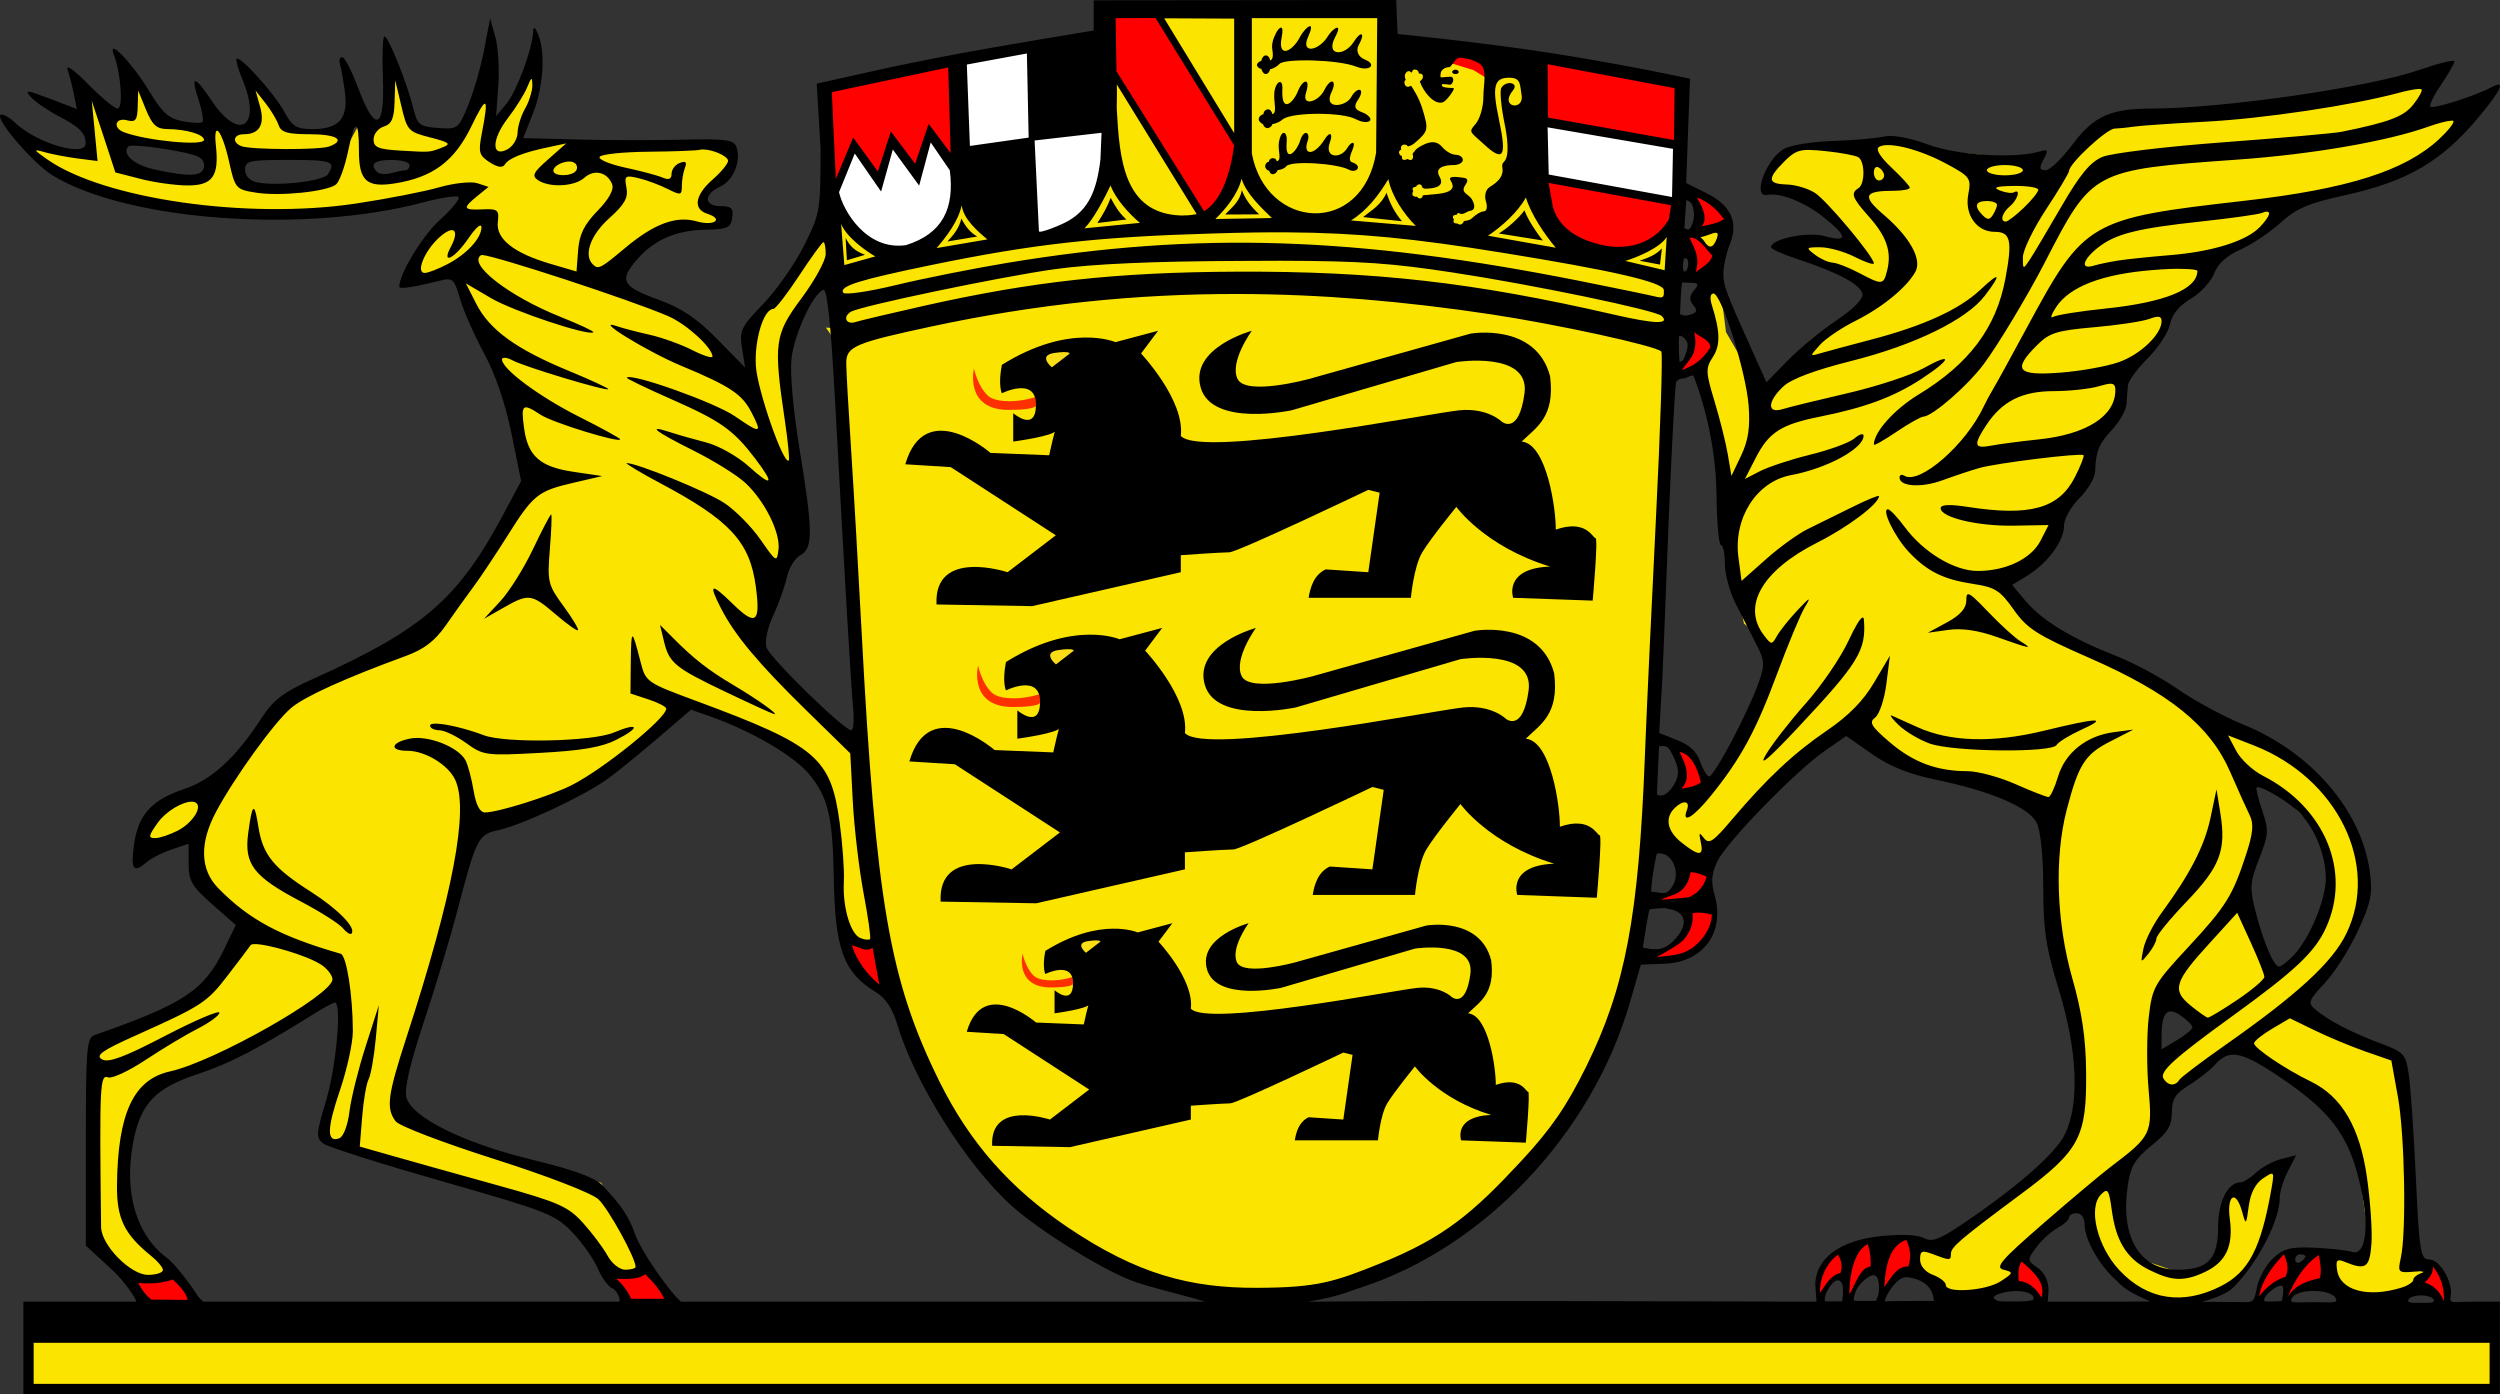 <?xml version="1.0" encoding="UTF-8" standalone="no"?>
<!-- Created with Inkscape (http://www.inkscape.org/) -->
<svg
   xmlns:svg="http://www.w3.org/2000/svg"
   xmlns="http://www.w3.org/2000/svg"
   xmlns:xlink="http://www.w3.org/1999/xlink"
   xmlns:sodipodi="http://sodipodi.sourceforge.net/DTD/sodipodi-0.dtd"
   xmlns:inkscape="http://www.inkscape.org/namespaces/inkscape"
   version="1.0"
   width="1000"
   height="557.664"
   id="svg2200">
  <rect width="100%" height="100%" fill="#333333" stroke="none"/>
  <defs
     id="defs2202">
    <pattern
       patternTransform="translate(1.28113e-06, -2.21143e-06)"
       id="pattern3213"
       xlink:href="#pattern3205" />
    <pattern
       patternTransform="matrix(0.652, 0, 0, 0.649, 10.615, -3.778)"
       id="pattern3210"
       xlink:href="#pattern3203" />
    <pattern
       patternTransform="translate(17.922, 68.909)"
       id="pattern3205"
       xlink:href="#pattern3176" />
    <pattern
       patternTransform="matrix(0.652, 0, 0, 0.649, 71.01, 36.253)"
       id="pattern3203"
       xlink:href="#pattern3166" />
    <pattern
       patternTransform="matrix(0.652, 0, 0, 0.649, 2.784, -2.525)"
       id="pattern3185"
       xlink:href="#pattern3166" />
    <pattern
       patternTransform="matrix(0.652, 0, 0, 0.649, 7.808, -6.009)"
       id="pattern3182"
       xlink:href="#pattern3170" />
    <pattern
       patternTransform="matrix(0.652, 0, 0, 0.649, 8.043, 0.147)"
       id="pattern3179"
       xlink:href="#pattern3174" />
    <pattern
       patternTransform="matrix(0.652, 0, 0, 0.649, 72.145, 39.602)"
       id="pattern3174"
       xlink:href="#pattern3166" />
    <pattern
       patternTransform="matrix(0.652, 0, 0, 0.649, 71.909, 33.446)"
       id="pattern3170"
       xlink:href="#pattern3166" />
    <pattern
       patternTransform="matrix(0.652, 0, 0, 0.649, 66.885, 36.931)"
       id="pattern3166"
       xlink:href="#pattern3161" />
    <pattern
       id="pattern3161"
       patternTransform="translate(22.744, 73.044)"
       height="8.581"
       width="9.588"
       patternUnits="userSpaceOnUse">
      <path
         sodipodi:type="star"
         style="opacity: 1; fill: rgb(251, 251, 0); fill-opacity: 0.478; stroke: none; stroke-width: 2; stroke-linecap: round; stroke-linejoin: miter; stroke-miterlimit: 4; stroke-dasharray: none; stroke-opacity: 1;"
         id="path3159"
         sodipodi:sides="3"
         sodipodi:cx="38.056068"
         sodipodi:cy="72.213387"
         sodipodi:r1="17.137827"
         sodipodi:r2="5.8856153"
         sodipodi:arg1="0.58138018"
         sodipodi:arg2="1.5636245"
         inkscape:flatsided="false"
         inkscape:rounded="0"
         inkscape:randomized="0"
         d="M 52.378,81.625 L 38.098,78.099 L 22.744,79.911 L 32.938,69.307 L 39.046,55.104 L 43.132,69.234 L 52.378,81.625 z "
         transform="matrix(0.324, 0, 0, 0.324, -7.359, -17.83)" />
    </pattern>
    <pattern
       id="pattern3176"
       patternTransform="translate(21.105, 70.934)"
       height="13.579"
       width="14.698"
       patternUnits="userSpaceOnUse">
      <rect
         style="fill: url(#pattern3179) rgb(0, 0, 0); stroke: none; display: inline;"
         width="6.249"
         height="5.573"
         x="8.043"
         y="0.147"
         id="rect3172"
         transform="matrix(0.752, 0.659, -0.687, 0.727, 0, 0)" />
      <rect
         style="fill: url(#pattern3182) rgb(0, 0, 0); stroke: none; display: inline;"
         width="6.249"
         height="5.573"
         x="7.808"
         y="-6.009"
         id="rect3168"
         transform="matrix(0.752, 0.659, -0.687, 0.727, 0, 0)" />
      <rect
         style="fill: url(#pattern3185) rgb(0, 0, 0); stroke: none;"
         width="6.249"
         height="5.573"
         x="2.784"
         y="-2.525"
         id="rect3164"
         transform="matrix(0.752, 0.659, -0.687, 0.727, 0, 0)" />
    </pattern>
    <pattern
       id="pattern3207"
       patternTransform="translate(17.922, 68.909)"
       height="13.579"
       width="15.277"
       patternUnits="userSpaceOnUse">
      <rect
         style="fill: url(#pattern3210) rgb(0, 0, 0); stroke: none; display: inline;"
         width="6.249"
         height="5.573"
         x="10.615"
         y="-3.778"
         id="rect3201"
         transform="matrix(0.752, 0.659, -0.687, 0.727, 0, 0)" />
      <rect
         style="fill: url(#pattern3213) rgb(0, 0, 0); stroke: none;"
         width="14.698"
         height="13.579"
         x="0"
         y="0"
         id="rect3187" />
    </pattern>
    <pattern
       id="pattern3235"
       patternTransform="translate(25, 105)"
       height="8"
       width="8"
       patternUnits="userSpaceOnUse">
      <path
         sodipodi:type="arc"
         style="opacity: 1; fill: rgb(251, 251, 0); fill-opacity: 0.478; fill-rule: evenodd; stroke: none; stroke-width: 2; stroke-linecap: round; stroke-linejoin: miter; stroke-miterlimit: 4; stroke-dasharray: none; stroke-opacity: 1;"
         id="path3233"
         sodipodi:cx="29"
         sodipodi:cy="114"
         sodipodi:rx="1"
         sodipodi:ry="1"
         d="M 30 114 A 1 1 0 1 1  28,114 A 1 1 0 1 1  30 114 z"
         transform="translate(-26, -107)" />
      <path
         sodipodi:type="arc"
         style="opacity: 1; fill: rgb(251, 251, 0); fill-opacity: 0.478; fill-rule: evenodd; stroke: none; stroke-width: 2; stroke-linecap: round; stroke-linejoin: miter; stroke-miterlimit: 4; stroke-dasharray: none; stroke-opacity: 1;"
         id="path3231"
         sodipodi:cx="26"
         sodipodi:cy="112"
         sodipodi:rx="1"
         sodipodi:ry="1"
         d="M 27 112 A 1 1 0 1 1  25,112 A 1 1 0 1 1  27 112 z"
         transform="translate(-25, -107)" />
      <path
         sodipodi:type="arc"
         style="opacity: 1; fill: rgb(251, 251, 0); fill-opacity: 0.478; fill-rule: evenodd; stroke: none; stroke-width: 2; stroke-linecap: round; stroke-linejoin: miter; stroke-miterlimit: 4; stroke-dasharray: none; stroke-opacity: 1;"
         id="path3229"
         sodipodi:cx="34"
         sodipodi:cy="114"
         sodipodi:rx="1"
         sodipodi:ry="1"
         d="M 35 114 A 1 1 0 1 1  33,114 A 1 1 0 1 1  35 114 z"
         transform="translate(-27, -107)" />
      <path
         sodipodi:type="arc"
         style="opacity: 1; fill: rgb(251, 251, 0); fill-opacity: 0.478; fill-rule: evenodd; stroke: none; stroke-width: 2; stroke-linecap: round; stroke-linejoin: miter; stroke-miterlimit: 4; stroke-dasharray: none; stroke-opacity: 1;"
         id="path3227"
         sodipodi:cx="31"
         sodipodi:cy="112"
         sodipodi:rx="1"
         sodipodi:ry="1"
         d="M 32 112 A 1 1 0 1 1  30,112 A 1 1 0 1 1  32 112 z"
         transform="translate(-26, -107)" />
      <path
         sodipodi:type="arc"
         style="opacity: 1; fill: rgb(251, 251, 0); fill-opacity: 0.478; fill-rule: evenodd; stroke: none; stroke-width: 2; stroke-linecap: round; stroke-linejoin: miter; stroke-miterlimit: 4; stroke-dasharray: none; stroke-opacity: 1;"
         id="path3223"
         sodipodi:cx="33"
         sodipodi:cy="106"
         sodipodi:rx="1"
         sodipodi:ry="1"
         d="M 34 106 A 1 1 0 1 1  32,106 A 1 1 0 1 1  34 106 z"
         transform="translate(-26, -103)" />
      <path
         sodipodi:type="arc"
         style="opacity: 1; fill: rgb(251, 251, 0); fill-opacity: 0.478; fill-rule: evenodd; stroke: none; stroke-width: 2; stroke-linecap: round; stroke-linejoin: miter; stroke-miterlimit: 4; stroke-dasharray: none; stroke-opacity: 1;"
         id="path3221"
         sodipodi:cx="28"
         sodipodi:cy="110"
         sodipodi:rx="1"
         sodipodi:ry="1"
         d="M 29 110 A 1 1 0 1 1  27,110 A 1 1 0 1 1  29 110 z"
         transform="translate(-25, -107)" />
      <path
         sodipodi:type="arc"
         style="opacity: 1; fill: rgb(251, 251, 0); fill-opacity: 0.478; fill-rule: evenodd; stroke: none; stroke-width: 2; stroke-linecap: round; stroke-linejoin: miter; stroke-miterlimit: 4; stroke-dasharray: none; stroke-opacity: 1;"
         id="path3219"
         sodipodi:cx="30"
         sodipodi:cy="107"
         sodipodi:rx="1"
         sodipodi:ry="1"
         d="M 31 107 A 1 1 0 1 1  29,107 A 1 1 0 1 1  31 107 z"
         transform="translate(-25, -106)" />
      <path
         transform="translate(-25, -105)"
         sodipodi:type="arc"
         style="opacity: 1; fill: rgb(251, 251, 0); fill-opacity: 0.478; fill-rule: evenodd; stroke: none; stroke-width: 2; stroke-linecap: round; stroke-linejoin: miter; stroke-miterlimit: 4; stroke-dasharray: none; stroke-opacity: 1;"
         id="path3217"
         sodipodi:cx="26"
         sodipodi:cy="106"
         sodipodi:rx="1"
         sodipodi:ry="1"
         d="M 27 106 A 1 1 0 1 1  25,106 A 1 1 0 1 1  27 106 z" />
    </pattern>
    <pattern
       id="pattern3263"
       patternTransform="translate(25, 105)"
       height="8"
       width="8"
       patternUnits="userSpaceOnUse">
      <path
         transform="translate(-25, -105)"
         sodipodi:type="arc"
         style="opacity: 1; fill: rgb(251, 228, 0); fill-opacity: 1; fill-rule: evenodd; stroke: none; stroke-width: 2; stroke-linecap: round; stroke-linejoin: miter; stroke-miterlimit: 4; stroke-dasharray: none; stroke-opacity: 1;"
         id="path3261"
         sodipodi:cx="26"
         sodipodi:cy="106"
         sodipodi:rx="1"
         sodipodi:ry="1"
         d="M 27 106 A 1 1 0 1 1  25,106 A 1 1 0 1 1  27 106 z" />
      <path
         sodipodi:type="arc"
         style="opacity: 1; fill: rgb(251, 228, 0); fill-opacity: 1; fill-rule: evenodd; stroke: none; stroke-width: 2; stroke-linecap: round; stroke-linejoin: miter; stroke-miterlimit: 4; stroke-dasharray: none; stroke-opacity: 1;"
         id="path3259"
         sodipodi:cx="30"
         sodipodi:cy="107"
         sodipodi:rx="1"
         sodipodi:ry="1"
         d="M 31 107 A 1 1 0 1 1  29,107 A 1 1 0 1 1  31 107 z"
         transform="translate(-25, -106)" />
      <path
         sodipodi:type="arc"
         style="opacity: 1; fill: rgb(251, 228, 0); fill-opacity: 1; fill-rule: evenodd; stroke: none; stroke-width: 2; stroke-linecap: round; stroke-linejoin: miter; stroke-miterlimit: 4; stroke-dasharray: none; stroke-opacity: 1;"
         id="path3257"
         sodipodi:cx="28"
         sodipodi:cy="110"
         sodipodi:rx="1"
         sodipodi:ry="1"
         d="M 29 110 A 1 1 0 1 1  27,110 A 1 1 0 1 1  29 110 z"
         transform="translate(-25, -107)" />
      <path
         sodipodi:type="arc"
         style="opacity: 1; fill: rgb(251, 228, 0); fill-opacity: 1; fill-rule: evenodd; stroke: none; stroke-width: 2; stroke-linecap: round; stroke-linejoin: miter; stroke-miterlimit: 4; stroke-dasharray: none; stroke-opacity: 1;"
         id="path3255"
         sodipodi:cx="33"
         sodipodi:cy="106"
         sodipodi:rx="1"
         sodipodi:ry="1"
         d="M 34 106 A 1 1 0 1 1  32,106 A 1 1 0 1 1  34 106 z"
         transform="translate(-26, -103)" />
      <path
         sodipodi:type="arc"
         style="opacity: 1; fill: rgb(251, 228, 0); fill-opacity: 1; fill-rule: evenodd; stroke: none; stroke-width: 2; stroke-linecap: round; stroke-linejoin: miter; stroke-miterlimit: 4; stroke-dasharray: none; stroke-opacity: 1;"
         id="path3253"
         sodipodi:cx="31"
         sodipodi:cy="112"
         sodipodi:rx="1"
         sodipodi:ry="1"
         d="M 32 112 A 1 1 0 1 1  30,112 A 1 1 0 1 1  32 112 z"
         transform="translate(-26, -107)" />
      <path
         sodipodi:type="arc"
         style="opacity: 1; fill: rgb(251, 228, 0); fill-opacity: 1; fill-rule: evenodd; stroke: none; stroke-width: 2; stroke-linecap: round; stroke-linejoin: miter; stroke-miterlimit: 4; stroke-dasharray: none; stroke-opacity: 1;"
         id="path3251"
         sodipodi:cx="34"
         sodipodi:cy="114"
         sodipodi:rx="1"
         sodipodi:ry="1"
         d="M 35 114 A 1 1 0 1 1  33,114 A 1 1 0 1 1  35 114 z"
         transform="translate(-27, -107)" />
      <path
         sodipodi:type="arc"
         style="opacity: 1; fill: rgb(251, 228, 0); fill-opacity: 1; fill-rule: evenodd; stroke: none; stroke-width: 2; stroke-linecap: round; stroke-linejoin: miter; stroke-miterlimit: 4; stroke-dasharray: none; stroke-opacity: 1;"
         id="path3249"
         sodipodi:cx="26"
         sodipodi:cy="112"
         sodipodi:rx="1"
         sodipodi:ry="1"
         d="M 27 112 A 1 1 0 1 1  25,112 A 1 1 0 1 1  27 112 z"
         transform="translate(-25, -107)" />
      <path
         sodipodi:type="arc"
         style="opacity: 1; fill: rgb(251, 228, 0); fill-opacity: 1; fill-rule: evenodd; stroke: none; stroke-width: 2; stroke-linecap: round; stroke-linejoin: miter; stroke-miterlimit: 4; stroke-dasharray: none; stroke-opacity: 1;"
         id="path3247"
         sodipodi:cx="29"
         sodipodi:cy="114"
         sodipodi:rx="1"
         sodipodi:ry="1"
         d="M 30 114 A 1 1 0 1 1  28,114 A 1 1 0 1 1  30 114 z"
         transform="translate(-26, -107)" />
    </pattern>
    <pattern
       id="pattern5210"
       patternTransform="translate(32.127, 147.789)"
       height="8"
       width="18"
       patternUnits="userSpaceOnUse">
      <path
         style="opacity: 1; fill: rgb(251, 228, 0); fill-opacity: 1; stroke: none; stroke-width: 2; stroke-linecap: round; stroke-linejoin: miter; stroke-miterlimit: 4; stroke-dasharray: none; stroke-opacity: 1; display: inline;"
         d="M 18,8 L 18,4 C 16.896,4 16,4.896 16,6 C 16,7.104 16.896,8 18,8 z "
         id="path5203" />
      <path
         style="opacity: 1; fill: rgb(251, 228, 0); fill-opacity: 1; stroke: none; stroke-width: 2; stroke-linecap: round; stroke-linejoin: miter; stroke-miterlimit: 4; stroke-dasharray: none; stroke-opacity: 1; display: inline;"
         d="M -7.1054274e-015,8 C 1.104,8 2,7.104 2,6 C 2,4.896 1.104,4 -7.1054274e-015,4 L -7.1054274e-015,8 z "
         id="path5208" />
      <path
         sodipodi:type="arc"
         style="opacity: 1; fill: rgb(251, 228, 0); fill-opacity: 1; stroke: none; stroke-width: 2; stroke-linecap: round; stroke-linejoin: miter; stroke-miterlimit: 4; stroke-dasharray: none; stroke-opacity: 1; display: inline;"
         id="path5201"
         sodipodi:cx="270"
         sodipodi:cy="299.66418"
         sodipodi:rx="2"
         sodipodi:ry="2"
         d="M 272 299.664 A 2 2 0 1 1  268,299.664 A 2 2 0 1 1  272 299.664 z"
         transform="translate(-258, -293.664)" />
      <path
         sodipodi:type="arc"
         style="opacity: 1; fill: rgb(251, 228, 0); fill-opacity: 1; stroke: none; stroke-width: 2; stroke-linecap: round; stroke-linejoin: miter; stroke-miterlimit: 4; stroke-dasharray: none; stroke-opacity: 1; display: inline;"
         id="path5199"
         sodipodi:cx="270"
         sodipodi:cy="299.66418"
         sodipodi:rx="2"
         sodipodi:ry="2"
         d="M 272 299.664 A 2 2 0 1 1  268,299.664 A 2 2 0 1 1  272 299.664 z"
         transform="translate(-264, -293.664)" />
      <path
         sodipodi:type="arc"
         style="opacity: 1; fill: rgb(251, 228, 0); fill-opacity: 1; stroke: none; stroke-width: 2; stroke-linecap: round; stroke-linejoin: miter; stroke-miterlimit: 4; stroke-dasharray: none; stroke-opacity: 1; display: inline;"
         id="path5197"
         sodipodi:cx="270"
         sodipodi:cy="299.66418"
         sodipodi:rx="2"
         sodipodi:ry="2"
         d="M 272 299.664 A 2 2 0 1 1  268,299.664 A 2 2 0 1 1  272 299.664 z"
         transform="translate(-255, -297.664)" />
      <path
         sodipodi:type="arc"
         style="opacity: 1; fill: rgb(251, 228, 0); fill-opacity: 1; stroke: none; stroke-width: 2; stroke-linecap: round; stroke-linejoin: miter; stroke-miterlimit: 4; stroke-dasharray: none; stroke-opacity: 1; display: inline;"
         id="path5195"
         sodipodi:cx="270"
         sodipodi:cy="299.66418"
         sodipodi:rx="2"
         sodipodi:ry="2"
         d="M 272 299.664 A 2 2 0 1 1  268,299.664 A 2 2 0 1 1  272 299.664 z"
         transform="translate(-261, -297.664)" />
      <path
         sodipodi:type="arc"
         style="opacity: 1; fill: rgb(251, 228, 0); fill-opacity: 1; stroke: none; stroke-width: 2; stroke-linecap: round; stroke-linejoin: miter; stroke-miterlimit: 4; stroke-dasharray: none; stroke-opacity: 1;"
         id="path4224"
         sodipodi:cx="270"
         sodipodi:cy="299.66418"
         sodipodi:rx="2"
         sodipodi:ry="2"
         d="M 272 299.664 A 2 2 0 1 1  268,299.664 A 2 2 0 1 1  272 299.664 z"
         transform="translate(-267, -297.664)" />
    </pattern>
  </defs>
  <g
     transform="translate(234.872,149.875)"
     id="layer2"
     style="display:inline">
    <path
       d="M -226.92,-95.132 L -206.316,-76.63 L -171.414,-67.379 L -120.955,-62.754 L -83.53,-67.379 L -46.947,-74.948 L -55.357,-59.81 L -67.551,-47.195 L -69.233,-39.206 L -51.572,-41.308 L -43.163,-16.919 L -26.763,16.3 L -24.24,43.212 L -37.276,68.442 L -65.869,104.605 L -107.499,123.106 L -128.944,137.403 L -142.4,158.849 L -157.117,168.52 L -174.778,176.089 L -177.722,192.068 L -157.117,183.658 L -156.276,199.217 L -138.195,217.298 L -138.195,228.231 L -151.651,245.051 L -196.224,267.758 L -198.326,343.868 L -178.142,365.313 L -159.22,364.052 L -174.778,347.652 L -184.45,333.355 L -184.029,307.705 L -176.881,285.419 L -151.651,277.429 L -99.93,247.574 L -96.145,252.62 L -99.509,281.634 L -104.135,302.659 L -100.35,307.705 L -6.579,336.299 L 11.082,361.529 L 23.697,359.426 L 5.615,323.263 L -67.551,301.818 L -75.961,292.567 L -47.368,180.294 L -20.876,174.828 L 7.297,159.69 L 39.255,132.357 L 48.086,133.198 L 74.156,144.972 L 94.761,160.531 L 101.068,187.443 L 101.909,223.185 L 113.263,237.902 L 119.57,229.072 L 109.478,153.803 L 109.478,121.424 L 107.796,147.495 L 69.11,110.912 L 72.895,91.569 L 82.987,60.032 L 83.407,31.438 L 79.623,-9.771 L 85.51,-26.591 L 98.125,-40.047 L 95.181,-59.39 L 87.612,-51.821 L 79.202,-34.58 L 68.269,-22.386 L 64.905,-3.463 L 64.905,2.424 L 58.598,-3.884 L 39.255,-23.227 L 15.287,-32.057 L 11.502,-39.206 L 20.753,-49.298 L 31.266,-58.969 L 43.04,-59.81 L 53.552,-61.072 L 54.393,-64.436 L 47.665,-68.22 L 47.245,-74.948 L 56.075,-81.676 L 56.916,-90.086 L 48.086,-91.768 L -28.025,-93.45 L -18.353,-125.828 L -22.979,-124.567 L -28.025,-110.69 L -37.276,-98.916 L -38.537,-114.895 L -51.152,-97.655 L -66.71,-98.075 L -71.336,-105.644 L -78.064,-124.987 L -80.587,-101.439 L -86.894,-100.178 L -91.52,-103.962 L -98.668,-97.655 L -115.909,-97.655 L -126.421,-108.588 L -135.252,-119.521 L -132.308,-106.065 L -135.252,-98.916 L -142.821,-98.916 L -150.81,-101.019 L -156.276,-98.916 L -170.153,-102.28 L -181.086,-118.68 L -183.609,-103.962 L -190.337,-103.542 L -187.814,-94.711 L -176.04,-93.029 L -152.071,-89.666 L -150.81,-98.916 L -144.503,-97.655 L -141.139,-89.666 L -134.411,-88.404 L -107.499,-87.984 L -98.248,-89.245 L -91.94,-100.598 L -88.576,-90.506 L -70.915,-87.143 L -62.085,-86.722 L -70.495,-79.574 L -88.156,-80.415 L -89.838,-102.701 L -97.407,-88.825 L -102.453,-78.312 L -121.796,-74.107 L -138.195,-75.789 L -145.344,-100.178 L -149.969,-98.496 L -151.231,-79.994 L -158.799,-78.312 L -186.973,-82.938 L -195.803,-109.849 L -200.849,-111.531 L -197.906,-87.984 L -213.885,-90.506 L -226.92,-95.132 z"
       id="path4126"
       style="opacity:1;fill:#fbe400;fill-opacity:1;fill-rule:evenodd;stroke:none;stroke-width:1px;stroke-linecap:butt;stroke-linejoin:miter;stroke-opacity:1" />
    <path
       d="M 741.511,-120.332 L 688.526,-107.744 L 629.182,-103.955 L 603.556,-98.046 L 588.849,-78.714 L 579.151,-79.164 L 577.931,-85.908 L 535.414,-90.082 L 515.697,-94.321 L 485.832,-92.202 L 476.969,-87.577 L 471.51,-75.76 L 487.502,-72.035 L 502.659,-58.997 L 505.164,-51.804 L 486.218,-53.089 L 485.832,-46.795 L 495.466,-44.226 L 516.082,-32.472 L 500.09,-20.719 L 486.667,-8.067 L 474.079,7.026 L 469.005,6.191 L 455.526,-17.022 L 452.61,-40.119 L 452.595,-58.965 L 443.83,-55.858 L 450.085,-47.577 L 447.169,-29.133 L 450.894,-19.049 L 442.93,-6.397 L 450.894,15.054 L 455.968,47.423 L 457.252,71.829 L 462.711,99.574 L 476.134,110.042 L 454.298,157.569 L 443.765,167.267 L 438.755,165.147 L 430.342,171.441 L 430.727,187.883 L 442.095,195.847 L 447.554,190.837 L 475.749,162.643 L 504.329,139.907 L 517.367,151.724 L 549.351,160.973 L 586.344,175.68 L 585.509,221.922 L 597.648,270.733 L 595.143,298.028 L 590.968,308.561 L 542.157,348.509 L 533.359,347.225 L 530.168,351.464 L 536.698,362.767 L 546.396,368.226 L 562.324,367.006 L 572.472,360.262 L 570.737,354.354 L 589.234,335.857 L 598.547,332.068 L 604.841,348.509 L 619.099,366.556 L 636.375,371.63 L 647.293,368.226 L 659.496,363.217 L 669.13,350.179 L 672.919,332.967 L 677.993,316.14 L 660.331,324.939 L 656.542,330.398 L 655.707,348.895 L 645.174,358.593 L 633.871,358.143 L 621.668,353.968 L 613.64,340.931 L 612.805,320.315 L 626.677,302.267 L 632.136,288.331 L 645.174,277.027 L 663.285,267.779 L 691.866,287.945 L 707.023,304.323 L 712.482,345.94 L 710.362,352.684 L 700.279,352.684 L 692.315,356.923 L 701.563,366.556 L 726.354,368.226 L 735.266,360.262 L 729.694,353.968 L 725.905,274.458 L 685.122,252.622 L 690.581,243.373 L 707.857,221.087 L 712.032,205.095 L 707.023,184.094 L 694.37,162.643 L 678.828,151.724 L 653.202,139.907 L 580.435,100.409 L 568.682,88.656 L 567.398,82.747 L 584.61,69.26 L 587.179,54.167 L 600.602,36.505 L 603.556,22.183 L 613.254,9.595 L 612.805,0.346 L 618.713,-3.892 L 630.467,-19.049 L 632.971,-28.298 L 646.009,-35.812 L 649.798,-46.345 L 663.285,-53.089 L 676.708,-65.291 L 686.792,-69.466 L 723.015,-79.164 L 742.346,-90.532 L 754.099,-105.239 L 740.676,-103.12 L 733.098,-104.79 L 741.511,-120.332 z M 666.625,164.762 L 674.653,165.147 L 693.535,183.644 L 698.16,206.38 L 688.526,229.886 L 674.653,239.584 L 662.451,209.719 L 670.029,181.974 L 666.625,164.762 z M 629.632,249.667 L 645.624,259.365 L 641.385,266.494 L 628.347,271.568 L 629.632,249.667 z"
       id="path5105"
       style="fill:#fbe400;fill-opacity:1;fill-rule:evenodd;stroke:none;stroke-width:1px;stroke-linecap:butt;stroke-linejoin:miter;stroke-opacity:1" />
    <path
       d="M 95.462,-18.828 L 100.814,-11.395 L 109.734,139.355 L 113.302,190.2 L 122.817,247.883 L 136.494,280.888 L 159.984,318.947 L 203.395,351.951 L 245.617,367.413 L 286.352,367.115 L 319.654,358.195 L 358.01,335.3 L 387.744,303.188 L 413.315,258.587 L 425.208,193.471 L 428.479,87.321 L 435.615,-58.671 L 421.046,-49.751 L 393.988,-49.156 L 382.392,-64.915 L 377.634,-104.461 L 377.635,-113.687 L 370.28,-122.262 L 363.254,-118.882 L 354.972,-122.528 L 346.463,-124.541 L 337.923,-125.027 L 321.438,-129.735 L 320.248,-146.088 L 208.747,-144.007 L 209.044,-81.269 L 199.827,-62.834 L 186.447,-54.508 L 163.552,-54.211 L 150.172,-71.159 L 145.712,-66.402 L 137.683,-51.238 L 121.033,-47.372 L 110.626,-52.427 L 99.03,-63.428 L 99.327,-33.992 L 100.516,-18.531 L 95.462,-18.828 z"
       id="path5113"
       style="fill:#fbe400;fill-opacity:1;fill-rule:evenodd;stroke:none;stroke-width:1px;stroke-linecap:butt;stroke-linejoin:miter;stroke-opacity:1" />
    <path
       d="M 95.462,-114.57 L 97.84,-72.646 L 106.463,-91.675 L 117.762,-77.106 L 121.925,-93.757 L 132.629,-79.782 L 137.089,-96.73 L 147.198,-81.566 L 146.604,-125.869 L 95.462,-114.57 z"
       id="path5115"
       style="fill:#ff0100;fill-opacity:1;fill-rule:evenodd;stroke:none;stroke-width:1px;stroke-linecap:butt;stroke-linejoin:miter;stroke-opacity:1" />
    <path
       d="M 382.094,-126.761 L 437.994,-115.76 L 437.399,-92.568 L 381.797,-102.082 L 382.094,-126.761 z"
       id="path5117"
       style="fill:#ff0100;fill-opacity:1;fill-rule:evenodd;stroke:none;stroke-width:1px;stroke-linecap:butt;stroke-linejoin:miter;stroke-opacity:1" />
    <path
       d="M 382.689,-78.89 L 436.21,-69.375 L 434.723,-61.05 L 421.938,-50.643 L 406.773,-49.454 L 386.852,-57.184 L 382.986,-71.159 L 382.689,-78.89 z"
       id="path5119"
       style="fill:#ff0100;fill-opacity:1;fill-rule:evenodd;stroke:none;stroke-width:1px;stroke-linecap:butt;stroke-linejoin:miter;stroke-opacity:1" />
    <path
       d="M -224.397,381.713 L -222.715,404.42 L 763.773,406.943 L 763.773,383.395 L -224.397,381.713 z"
       id="path5121"
       style="fill:#fbe400;fill-opacity:1;fill-rule:evenodd;stroke:none;stroke-width:1px;stroke-linecap:butt;stroke-linejoin:miter;stroke-opacity:1" />
    <path
       d="M 98.65,-71.689 L 106.85,-90.507 L 117.257,-77.051 L 122.093,-92.819 L 131.765,-79.258 L 136.916,-95.447 L 145.01,-85.776 L 149.741,-85.671 L 149.11,-125.303 L 207.855,-135.681 L 208.747,-80.971 L 197.448,-60.158 L 181.689,-54.806 L 163.849,-66.105 L 148.982,-71.159 L 143.333,-59.563 C 143.333,-59.563 135.007,-50.048 133.818,-50.048 C 132.629,-50.048 114.194,-50.048 114.194,-50.048 L 103.49,-58.374 L 98.65,-71.689 z"
       id="path7061"
       style="fill:#ffffff;fill-opacity:1;fill-rule:evenodd;stroke:none;stroke-width:1px;stroke-linecap:butt;stroke-linejoin:miter;stroke-opacity:1" />
    <path
       d="M 382.094,-101.19 L 436.507,-92.27 L 435.02,-69.375 L 382.689,-78.593 L 382.094,-101.19 z"
       id="path8032"
       style="fill:#ffffff;fill-opacity:1;fill-rule:evenodd;stroke:none;stroke-width:1px;stroke-linecap:butt;stroke-linejoin:miter;stroke-opacity:1" />
    <rect
       width="16.442"
       height="16.442"
       x="-186.473"
       y="56.35"
       id="rect3245"
       style="fill:none;stroke:none" />
    <path
       d="M 442.259,-72.428 L 454.863,-66.021 L 455.914,-60.874 L 444.465,-56.568 L 444.99,-53.627 L 451.922,-47.43 L 442.574,-39.237 L 441.944,-46.169 L 439.528,-54.782 L 443.414,-58.984 L 443.729,-68.542 L 442.259,-72.428 z"
       id="path3293"
       style="fill:#ff0100;fill-opacity:1;fill-rule:evenodd;stroke:none;stroke-width:1px;stroke-linecap:butt;stroke-linejoin:miter;stroke-opacity:1" />
    <path
       d="M 441.419,-18.124 L 440.998,-9.826 L 435.957,-0.898 L 444.044,-1.634 L 449.716,-8.776 L 449.191,-15.919 L 442.679,-18.334 L 441.419,-18.124 z"
       id="path4264"
       style="fill:#ff0100;fill-opacity:1;fill-rule:evenodd;stroke:none;stroke-width:1px;stroke-linecap:butt;stroke-linejoin:miter;stroke-opacity:1" />
    <path
       d="M 435.646,148.805 L 441.588,151.33 L 447.084,164.105 L 436.092,167.967 L 437.577,161.877 L 435.201,150.439"
       id="path5249"
       style="fill:#ff0100;fill-opacity:1;fill-rule:evenodd;stroke:none;stroke-width:1px;stroke-linecap:butt;stroke-linejoin:miter;stroke-opacity:1" />
    <path
       d="M 438.267,196.675 L 448.351,197.096 L 448.876,202.242 L 451.082,214.952 L 448.876,224.615 L 442.784,230.602 L 429.024,234.489 L 425.663,234.279 L 426.923,231.758 L 433.961,228.397 L 439.633,220.624 L 439.633,212.326 L 427.239,211.486 L 428.499,209.07 L 436.167,205.814 L 437.637,202.978"
       id="path5251"
       style="fill:#ff0100;fill-opacity:1;fill-rule:evenodd;stroke:none;stroke-width:1px;stroke-linecap:butt;stroke-linejoin:miter;stroke-opacity:1" />
    <path
       d="M 103.799,226.345 L 115.979,227.533 L 118.653,246.844 L 104.987,231.693"
       id="path5253"
       style="fill:#ff0100;fill-opacity:1;fill-rule:evenodd;stroke:none;stroke-width:1px;stroke-linecap:butt;stroke-linejoin:miter;stroke-opacity:1" />
    <path
       d="M 9.027,360.629 L 24.179,357.658 L 34.874,372.81 L 17.346,373.404"
       id="path5255"
       style="fill:#ff0100;fill-opacity:1;fill-rule:evenodd;stroke:none;stroke-width:1px;stroke-linecap:butt;stroke-linejoin:miter;stroke-opacity:1" />
    <path
       d="M -183.189,362.411 L -164.175,360.035 L -154.965,372.81 L -176.356,373.107"
       id="path5257"
       style="fill:#ff0100;fill-opacity:1;fill-rule:evenodd;stroke:none;stroke-width:1px;stroke-linecap:butt;stroke-linejoin:miter;stroke-opacity:1" />
    <path
       d="M 571.979,352.865 L 571.874,363.999 L 580.067,368.515 L 582.168,371.456 L 583.743,362.843 L 571.979,352.865 z"
       id="path5271"
       style="fill:#ff0100;fill-opacity:1;fill-rule:evenodd;stroke:none;stroke-width:1px;stroke-linecap:butt;stroke-linejoin:miter;stroke-opacity:1" />
    <path
       d="M 492.781,368.725 L 492.361,361.583 L 499.084,351.079 L 509.587,346.878 L 529.754,344.777 L 530.174,357.381 L 523.872,360.743 L 517.99,367.885 L 517.57,358.222 L 512.948,358.222 L 509.587,361.163 L 504.546,369.986 L 502.865,361.583 L 498.663,362.003 L 492.781,368.725 z"
       id="path5273"
       style="fill:#ff0100;fill-opacity:1;fill-rule:evenodd;stroke:none;stroke-width:1px;stroke-linecap:butt;stroke-linejoin:miter;stroke-opacity:1" />
    <path
       d="M 667.982,370.406 L 669.138,363.474 L 674.915,354.44 L 679.011,350.554 L 680.482,353.705 L 681.637,358.327 L 686.679,355.386 L 693.191,350.659 L 695.082,363.369 L 684.578,365.784 L 680.377,370.406 L 679.431,370.196 L 679.747,362.318 L 673.865,364.524 L 669.243,369.566 L 667.982,370.406 z"
       id="path5284"
       style="fill:#ff0000;fill-opacity:1;fill-rule:evenodd;stroke:none;stroke-width:1px;stroke-linecap:butt;stroke-linejoin:miter;stroke-opacity:1" />
    <path
       d="M 736.894,355.281 L 733.032,364.194 L 739.27,366.868 L 743.727,373.701 L 744.321,365.977 L 740.756,356.767 L 739.27,354.984 L 736.894,355.281 z"
       id="path5286"
       style="fill:#ff0000;fill-opacity:1;fill-rule:evenodd;stroke:none;stroke-width:1px;stroke-linecap:butt;stroke-linejoin:miter;stroke-opacity:1" />
    <path
       d="M 349.14,-128.295 L 344.495,-124.909 L 354.52,-121.828 L 359.592,-118.723 L 358.141,-126.473 L 357.623,-129.241"
       id="path5288"
       style="fill:#ff0000;fill-opacity:1;fill-rule:evenodd;stroke:none;stroke-width:1px;stroke-linecap:butt;stroke-linejoin:miter;stroke-opacity:1" />
    <path
       d="M 209.918,-144.273 L 227.249,-144.168 L 259.495,-93.015 L 256.554,-75.579 L 248.466,-62.66 L 210.128,-120.43 L 209.918,-144.273 z"
       id="path2239"
       style="fill:#ff0000;fill-opacity:1;fill-rule:evenodd;stroke:none;stroke-width:1px;stroke-linecap:butt;stroke-linejoin:miter;stroke-opacity:1" />
  </g>
  <g
     transform="translate(150.725,-229.702)"
     id="layer1"
     style="display:inline">
    <path
       d="M 407.748,229.702 L 286.748,229.83 L 286.748,241.905 C 258.846,246.544 232.122,250.887 204.54,256.805 L 175.96,263.163 L 177.502,288.981 C 177.502,314.006 177.299,315.228 170.822,328.094 C 167.149,335.392 159.812,345.842 154.509,351.344 C 145.63,360.554 144.946,361.922 146.096,369.006 L 147.316,376.713 L 136.205,365.409 C 127.859,356.917 121.882,352.897 112.249,349.417 C 98.153,344.324 96.855,341.852 104.028,333.553 C 110.813,325.705 119.548,321.849 131.196,321.608 C 140.248,321.42 141.601,320.85 142.178,316.791 C 142.713,313.025 141.855,312.167 137.554,312.167 C 130.787,312.167 130.672,307.379 137.361,304.331 C 142.699,301.899 145.911,293.882 143.784,288.339 C 142.736,285.608 139.255,285.156 122.525,285.577 C 111.507,285.855 92.605,285.821 80.522,285.513 L 58.557,284.935 L 62.539,274.852 C 66.675,264.358 67.524,250.434 64.466,243.318 C 63.188,240.343 62.644,240.085 62.539,242.418 C 62.231,249.306 55.977,266.173 51.942,271.063 L 47.703,276.201 L 48.602,263.869 C 49.075,257.096 48.525,248.31 47.382,244.345 L 45.327,237.152 L 42.951,249.483 C 41.671,256.265 38.807,266.231 36.592,271.641 C 32.66,281.244 32.428,281.462 24.518,280.889 C 17.135,280.354 16.22,279.674 14.627,273.118 C 12.217,263.191 4.652,244.287 3.067,244.281 C 2.351,244.278 2.056,251.677 2.425,260.722 C 3.274,281.562 -0.605,283.242 -7.466,264.897 C -10.002,258.115 -12.867,252.566 -13.824,252.566 C -14.781,252.566 -15.223,253.722 -14.788,255.135 C -14.352,256.548 -13.456,261.523 -12.797,266.246 C -11.3,276.96 -14.983,281.339 -25.642,281.339 C -32.17,281.339 -33.81,280.344 -37.009,274.402 C -40.853,267.266 -54.722,251.847 -56.084,253.208 C -56.506,253.63 -55.482,257.335 -53.772,261.429 C -45.898,280.273 -54.865,286.652 -65.975,270.099 C -73.058,259.547 -74.645,259.527 -71.177,270.035 C -69.821,274.143 -69.202,277.95 -69.764,278.513 C -70.326,279.075 -73.874,278.91 -77.664,278.192 C -83.137,277.154 -85.828,274.819 -90.701,266.695 C -97.682,255.058 -108.017,244.269 -105.216,251.538 C -102.349,258.98 -101.328,273.118 -103.675,273.118 C -104.89,273.118 -110.229,268.725 -115.492,263.356 C -121.236,257.496 -124.476,255.237 -123.649,257.704 C -122.89,259.965 -121.782,264.369 -121.144,267.53 L -119.988,273.311 L -130.713,269.2 C -140.127,265.623 -141.125,265.515 -138.356,268.558 C -136.614,270.472 -131.619,273.887 -127.309,276.136 C -118.866,280.544 -116.505,282.966 -116.455,286.99 C -116.384,292.795 -135.754,287.191 -144.65,278.834 C -147.204,276.434 -149.863,274.991 -150.559,275.687 C -152.472,277.6 -137.419,295.071 -129.814,299.771 C -100.189,318.08 -28.981,323.295 18.674,310.625 C 25.7,308.757 31.971,307.802 32.675,308.506 C 33.378,309.209 30.068,313.308 25.289,317.626 C 18.255,323.981 8.976,339.231 8.976,344.407 C 8.976,345.47 14.844,344.58 25.546,341.903 C 30.363,340.697 31.005,341.353 33.381,349.481 C 34.812,354.377 39.165,364.172 43.015,371.253 C 47.416,379.349 51.438,391.174 53.869,403.109 L 57.722,422.119 L 50.593,435.478 C 32.525,469.35 18.432,481.505 -25.449,501.244 C -37.681,506.747 -41.394,509.64 -46.45,517.429 C -56.439,532.814 -66.176,541.701 -77.021,545.303 C -90.083,549.641 -95.483,555.619 -97.124,567.589 C -98.501,577.637 -97.386,579.163 -91.922,574.461 C -90.137,572.925 -85.64,570.683 -81.967,569.451 L -75.287,567.203 L -75.287,575.103 C -75.287,581.963 -74.023,584.218 -65.846,591.416 L -56.405,599.701 L -60.901,609.078 C -69.031,625.873 -76.885,631.135 -112.795,643.695 C -116.06,644.837 -116.391,648.805 -116.391,686.469 L -116.391,727.958 L -106.115,737.399 C -100.463,742.595 -96.16,749.528 -96.16,750.373 C -98.216,750.373 -106.436,750.373 -118.767,750.373 L -141.375,750.373 L -141.375,787.366 L 849.229,787.366 L 849.229,750.373 L 838.953,750.373 C 830.732,750.373 828.818,751.441 829.512,748.382 C 830.738,742.974 825.29,733.481 820.97,733.481 C 817.506,733.481 817.038,730.661 815.64,701.112 C 814.797,683.309 813.529,664.672 812.814,659.751 C 811.579,651.255 811.011,650.609 801.253,646.971 C 789.962,642.76 780.409,637.795 775.306,633.419 C 772.321,630.859 772.694,629.855 779.16,622.951 C 783.1,618.743 789.091,609.307 792.454,602.013 C 797.691,590.657 798.381,587.294 797.207,578.443 C 793.969,554.036 773.864,530.618 746.662,519.549 C 738.635,516.282 726.835,509.873 720.394,505.355 C 713.953,500.837 702.828,494.866 695.668,492.06 C 678.019,485.144 666.102,477.918 659.573,470.16 L 654.114,463.673 L 660.023,460.076 C 668.187,455.111 674.859,446.179 674.859,440.167 C 674.859,437.33 677.54,432.476 681.024,428.992 C 684.415,425.6 687.232,420.787 687.318,418.33 C 687.607,410.142 688.715,407.407 694.126,401.568 C 697.081,398.379 699.649,393.862 699.842,391.484 C 700.036,389.106 700.292,385.678 700.42,383.906 C 700.549,382.133 704.14,377.232 708.384,372.987 C 712.628,368.743 716.656,362.584 717.311,359.308 C 718.095,355.389 720.961,351.933 725.661,349.16 C 729.59,346.842 733.752,342.248 734.973,339.013 C 736.424,335.168 740.039,331.927 745.378,329.571 C 749.871,327.589 757.112,322.751 761.434,318.846 C 767.75,313.139 772.658,310.977 786.61,307.928 C 812.409,302.29 826.06,294.317 841.137,276.072 C 850.251,265.043 851.651,261.484 845.633,264.704 C 839.181,268.157 822.502,273.43 821.42,272.347 C 820.861,271.789 822.797,267.855 825.723,263.548 C 828.649,259.242 831.053,255.035 831.053,254.236 C 831.053,253.437 824.674,254.996 816.924,257.704 C 797.144,264.615 738.5,273.084 710.054,273.118 C 693.469,273.138 686.754,276.153 678.327,287.44 C 674.095,293.109 669.25,297.78 667.537,297.78 C 665.012,297.78 664.835,296.967 666.702,293.477 C 668.699,289.746 668.495,289.294 665.225,290.266 C 655.091,293.278 632.302,291.856 620.46,287.504 C 613.067,284.787 606.164,283.532 602.991,284.293 C 600.106,284.985 590.853,285.805 582.375,286.091 C 573.451,286.392 565.058,287.817 562.465,289.495 C 555.291,294.137 550.191,308.873 556.171,307.671 C 561.29,306.642 570.987,310.464 578.65,316.534 C 588.417,324.27 588.605,326.766 579.228,324.177 C 572.274,322.256 557.713,325.258 557.713,328.608 C 557.713,329.305 562.568,331.482 568.502,333.425 C 584.253,338.581 593.546,343.545 594.257,347.233 C 594.643,349.24 590.708,353.267 583.981,357.766 C 578,361.766 569.202,368.989 564.456,373.822 L 555.85,382.621 L 550.391,370.483 C 539.386,346.07 538.592,343.928 538.638,338.884 C 538.663,336.058 539.766,330.972 541.143,327.581 C 544.762,318.663 541.748,311.898 531.958,307.029 L 523.738,302.918 L 524.508,282.045 L 525.279,261.172 C 525.279,261.172 497.494,255.166 468.247,250.703 C 439,246.241 408.326,243.318 408.326,243.318 L 407.748,229.702 z M 295.523,236.953 L 311.475,236.895 L 342.91,287.825 C 341.355,300.032 337.435,310.343 330.906,314.176 L 295.868,258.218 L 295.523,236.953 z M 350.01,236.959 L 400.169,236.959 L 399.72,290.78 C 394.181,324.306 355.733,321.796 350.01,291.101 L 350.01,236.959 z M 314.943,237.024 L 342.945,237.152 L 342.945,282.944 L 314.943,237.024 z M 373.195,240.171 C 372.263,240.326 370.296,242.49 369.277,244.474 C 366.191,250.48 360.218,253.211 361.955,244.538 C 363.047,239.089 360.957,240.395 359.643,242.996 C 358.436,245.387 358.072,246.905 358.102,248.648 C 358.119,249.618 359.17,253.56 357.267,253.85 C 357.353,253.062 356.549,251.859 355.597,251.859 C 354.615,251.859 353.872,253.192 353.799,254.043 C 353.035,254.231 352.065,254.934 352.065,255.713 C 352.065,256.472 353.179,257.244 353.799,257.254 C 353.999,257.993 354.642,259.315 355.597,259.31 C 356.62,259.304 357.206,258.027 357.331,257.383 C 357.901,257.344 359.783,256.665 361.056,255.263 C 363.109,253.003 384.575,253.501 391.756,256.355 C 397.142,258.496 400.211,255.476 395.224,253.529 C 392.418,252.434 391.609,249.796 392.719,247.813 C 395.586,242.694 393.721,241.765 390.664,246.593 C 387.093,252.231 379.294,252.264 383.342,244.538 C 386.711,238.109 382.161,241.313 380.581,243.96 C 376.824,250.251 369.421,251.354 372.488,244.538 C 374.021,241.132 373.92,240.05 373.195,240.171 z M 260.031,251.089 L 260.737,284.743 L 237.231,288.082 L 236.01,255.52 L 260.031,251.089 z M 433.181,252.759 C 433.465,252.735 433.776,252.781 434.08,252.823 C 434.781,252.919 435.504,253.157 436.135,253.208 C 437.539,253.322 439.551,254.345 440.438,254.75 C 444.601,256.646 442.622,262.885 442.622,268.622 C 442.622,272.591 441.179,277.458 439.41,279.412 C 436.463,282.669 437.505,282.448 442.75,287.312 C 450.765,294.743 452.022,292.427 448.852,277.485 C 446.042,264.246 446.888,260.787 452.898,260.787 C 457.805,260.787 457.168,263.564 457.907,267.723 C 459.064,274.234 448.726,272.773 454.503,265.796 C 456.927,262.869 451.805,261.613 449.815,264.833 C 449.133,265.936 449.703,272.329 451.099,279.091 C 452.229,284.558 453.178,292.128 450.971,294.312 C 449.382,295.885 450.673,296.486 450.2,298.872 C 449.683,301.479 447.309,303.159 445.062,304.588 C 443.545,305.553 442.934,307.985 443.649,310.24 C 444.34,312.417 444.004,314.222 442.879,314.222 C 441.753,314.222 439.526,315.519 437.933,317.112 C 437.211,317.834 435.484,318.037 434.786,318.139 C 434.8,318.633 434.099,319.395 433.566,319.488 C 432.776,319.626 432.496,319.254 432.282,319.103 C 431.972,319.207 431.001,319.032 430.74,318.589 C 430.518,318.212 430.797,317.776 430.869,317.497 C 430.559,317.207 430.105,316.479 430.74,315.892 C 430.959,315.689 431.489,315.605 431.832,315.699 C 432.002,315.373 432.33,314.896 432.603,314.928 C 433.209,315 433.546,315.463 434.401,315.249 C 435.531,314.967 436.249,314.17 437.419,314.029 C 438.778,313.865 439.767,312.551 438.126,309.598 C 436.713,307.054 433.133,307.012 435.493,303.56 C 437.077,301.244 435.686,300.886 434.144,300.735 C 432.146,300.539 428.165,299.803 429.584,302.019 C 433.157,307.599 423.091,307.185 419.693,307.735 C 419.368,307.788 418.638,307.645 418.281,307.992 C 418.306,308.61 418.066,308.943 417.317,309.084 C 416.779,309.185 416.196,308.549 415.904,308.313 C 415.367,308.672 414.4,307.994 414.299,307.735 C 414.191,307.46 414.181,306.623 414.555,306.322 C 414.37,305.9 414.194,305.218 414.427,304.909 C 414.786,304.432 415.54,304.443 415.776,304.395 C 415.627,303.993 416.464,303.518 416.996,303.432 C 417.532,303.346 418.254,304.08 418.216,304.781 C 418.868,305.17 419.277,305.214 420.015,305.166 C 421.71,305.056 427.695,304.879 425.088,300.349 C 422.607,296.038 428.747,295.725 430.74,295.725 C 432.733,295.725 434.401,294.8 434.401,293.67 C 434.401,292.539 433.132,291.615 431.575,291.615 C 430.018,291.615 427.568,290.204 426.18,288.532 C 424.19,286.134 421.694,285.996 418.216,287.825 C 417.202,288.359 415.75,289.159 415.262,290.009 C 414.846,290.733 414.319,290.788 414.299,291.486 C 414.694,291.778 414.453,293.108 414.234,293.349 C 413.708,293.928 413.2,293.765 412.243,293.284 C 412.022,293.513 410.794,293.885 410.317,293.477 C 409.99,293.198 410.051,292.252 409.995,292 C 409.319,292.057 409.096,291.572 408.904,290.844 C 408.701,290.077 409.513,289.697 409.803,289.431 C 409.43,288.87 409.769,288.028 410.188,287.761 C 410.775,287.387 411.872,287.413 412.436,288.275 C 413.457,288.064 414.377,287.577 415.133,286.926 C 420.699,282.139 420.73,281.549 418.281,273.375 C 416.881,268.705 414.455,265.153 413.721,263.998 C 412.587,264.628 411.734,264.536 411.344,263.741 C 410.921,262.877 410.842,262.189 411.601,261.622 C 411.106,260.921 410.988,259.559 411.73,258.731 C 412.484,257.889 413.127,258.006 413.913,258.796 C 414.379,258.063 414.219,257.517 415.133,257.511 C 415.887,257.507 416.757,257.913 416.803,259.117 C 417.495,258.945 418.354,259.44 418.409,259.952 C 418.541,261.171 418.029,261.549 417.189,262.264 C 418.659,266.466 422.914,271.787 426.437,270.613 C 427.556,270.24 430.302,266.83 430.869,265.154 C 431.065,264.574 425.769,265.299 425.987,263.613 C 426.084,262.872 429.136,263.858 429.648,263.484 C 431.009,262.49 430.741,260.401 429.648,260.401 C 428.833,260.401 426.712,260.538 425.987,260.658 C 425.125,260.801 425.538,259.491 425.538,259.181 C 425.538,257.811 427.201,256.489 429.199,256.548 C 430.226,255.636 431.179,253.656 432.346,253.015 C 432.59,252.881 432.897,252.782 433.181,252.759 z M 468.312,255.392 L 519.113,264.961 L 518.857,285.706 L 468.44,276.714 L 468.312,255.392 z M 228.56,256.676 L 229.524,290.972 L 220.725,279.219 L 215.33,295.211 L 205.632,282.302 L 200.43,298.294 L 190.539,284.743 L 183.603,301.313 L 181.997,266.567 L 228.56,256.676 z M 431.511,257.575 C 430.936,257.575 430.162,257.859 430.162,258.475 C 430.162,259.09 430.872,259.31 431.447,259.31 C 432.021,259.31 432.731,259.154 432.731,258.539 C 432.731,257.923 432.085,257.575 431.511,257.575 z M 61.833,261.301 C 62.115,261.193 62.193,262.07 62.218,263.869 C 62.25,266.13 60.943,270.292 59.328,273.118 C 57.713,275.944 56.349,280.248 56.309,282.752 C 56.269,285.255 54.442,288.265 52.263,289.431 C 45.757,292.913 45.864,285.452 52.456,276.907 C 55.619,272.807 59.089,267.258 60.163,264.576 C 61.017,262.442 61.55,261.408 61.833,261.301 z M 7.37,261.814 L 9.811,272.09 C 12.131,281.941 12.597,282.446 21.371,284.678 C 28.91,286.596 29.831,287.29 26.445,288.596 C 20.941,290.719 21.708,290.648 9.489,289.945 C 0.519,289.428 -1.3,288.662 -1.3,285.449 C -1.3,283.324 0.549,281.029 2.81,280.311 C 5.998,279.299 6.924,277.023 7.113,270.356 L 7.37,261.814 z M 371.525,262.328 C 370.715,262.353 369.385,263.793 368.442,266.182 C 366.669,270.673 361.813,275.364 362.212,265.732 C 362.575,260.335 359.414,262.418 359.001,266.76 C 358.65,270.445 360.321,275.079 358.166,275.302 C 358.069,274.433 357.349,273.439 356.625,273.439 C 355.409,273.44 354.619,274.376 354.698,275.366 C 354.142,275.38 352.616,276.254 352.771,277.614 C 352.844,278.247 354.093,279.333 354.569,279.412 C 354.542,280.1 355.39,280.939 356.239,280.953 C 357.102,280.968 358.06,280.2 358.166,279.412 C 359.998,278.946 361.301,278.45 362.469,277.357 C 366.501,274.506 386.248,274.512 391.563,277.357 C 396.244,279.862 399.826,277.923 395.481,275.237 C 393.851,274.23 389.562,273.874 392.334,269.842 C 395.769,264.847 392.153,264.072 389.7,268.622 C 387.663,272.402 378.327,273.784 381.929,266.438 C 384.112,261.987 381.728,260.239 378.975,265.796 C 376.662,270.466 369.9,272.477 371.653,266.888 C 372.66,263.68 372.335,262.303 371.525,262.328 z M 295.996,263.484 L 327.958,315.372 C 325.92,315.562 326.691,315.846 321.722,315.904 C 298.623,315.144 297.097,293.093 295.996,273.567 C 295.894,271.679 296.159,268.278 295.996,263.484 z M 816.924,265.282 C 817.444,265.271 817.771,265.358 817.887,265.475 C 818.354,265.942 816.88,268.628 814.612,271.512 C 810.825,276.326 804.978,278.566 785.839,282.43 C 783.013,283.001 761.811,284.891 738.762,286.605 C 715.714,288.319 693.883,290.941 690.273,292.45 C 685.353,294.505 681.235,299.531 673.767,312.423 C 668.286,321.885 662.603,331.452 661.115,333.682 C 658.513,337.579 658.413,337.539 658.417,332.654 C 658.419,329.859 662.581,321.25 667.665,313.515 C 672.75,305.78 676.914,298.813 676.914,298.037 C 676.914,295.176 691.838,281.294 695.09,281.146 C 696.939,281.062 700.343,280.738 702.604,280.375 C 704.865,280.013 717.812,279.093 731.377,278.384 C 754.488,277.176 790.077,271.874 808.832,266.824 C 812.232,265.908 815.364,265.316 816.924,265.282 z M -95.454,265.925 L -92.307,273.632 C -89.797,279.75 -88.03,281.316 -83.765,281.339 C -76.301,281.378 -69.122,283.474 -69.122,285.642 C -69.122,288.217 -92.246,286.008 -101.234,282.559 C -105.745,280.828 -104.595,276.592 -99.95,277.806 C -96.506,278.707 -95.814,277.846 -95.647,272.411 L -95.454,265.925 z M -48.506,265.925 L -44.459,271.063 C -42.242,273.889 -39.917,277.819 -39.257,279.797 C -38.311,282.634 -35.668,283.394 -26.862,283.394 C -16.059,283.394 -12.284,285.712 -18.962,288.275 C -22.802,289.749 -50.509,289.644 -54.222,288.146 C -58.077,286.591 -57.351,283.394 -53.13,283.394 C -46.957,283.394 -44.71,279.502 -46.707,272.347 L -48.506,265.925 z M -114.015,270.035 L -109.262,284.357 L -104.574,298.679 L -94.555,301.248 C -89.055,302.675 -80.577,303.86 -75.737,303.882 C -65.709,303.927 -63.023,300.169 -64.369,287.954 C -65.538,277.346 -61.923,281.709 -59.103,294.312 C -56.668,305.19 -56.399,305.479 -48.313,306.772 C -38.827,308.289 -19.972,306.373 -16.329,303.496 C -14.978,302.429 -12.803,296.486 -11.512,290.266 C -8.78,277.106 -7.145,277.081 -7.145,290.266 C -7.145,302.083 -4,304.855 7.306,303.047 C 22.389,300.635 31.044,294.195 37.748,280.375 C 43.991,267.509 44.914,268.022 42.051,282.816 C 40.547,290.588 40.823,291.786 45.07,294.569 C 48.222,296.634 50.285,296.966 51.171,295.532 C 52.755,292.97 58.7,290.635 68.576,288.596 L 75.769,287.055 L 68.576,293.413 C 62.564,298.68 61.889,300.021 64.466,301.762 C 69.063,304.869 79.093,304.359 83.027,300.799 C 86.939,297.258 92.258,298.533 94.138,303.432 C 94.943,305.531 92.867,309.32 88.293,314.029 C 82.918,319.564 81.002,323.468 80.522,329.828 L 79.88,338.306 L 69.604,335.287 C 54.795,330.951 47.63,325.289 48.41,318.589 C 48.984,313.656 48.443,313.176 42.373,313.451 C 34.493,313.809 34.141,313.018 40.189,308.12 L 44.685,304.46 L 40.189,302.982 C 37.698,302.192 30.767,302.949 24.839,304.652 C 18.911,306.356 3.94,309.279 -8.493,311.139 C -51.584,317.584 -109.136,309.363 -131.805,293.477 C -137.537,289.461 -137.609,289.229 -132.833,290.587 C -130.007,291.391 -124.077,292.52 -119.667,293.092 L -111.703,294.119 L -112.859,282.045 L -114.015,270.035 z M 830.219,277.935 C 830.402,277.956 830.536,278.059 830.604,278.127 C 831.148,278.671 828.627,281.884 825.016,285.256 C 811.333,298.038 788.412,305.321 746.79,310.047 C 684.915,317.074 683.038,318.106 660.215,360.399 C 654.117,371.701 648.033,382.799 646.664,385.062 C 645.295,387.325 643.535,390.624 642.746,392.319 C 635.695,407.484 617.057,423.732 611.019,420 C 609.939,419.332 609.092,419.641 609.092,420.707 C 609.092,424.368 617.883,424.909 626.305,421.798 C 630.943,420.085 637.557,417.894 640.948,416.917 C 647.855,414.928 681.672,410.767 682.694,411.779 C 683.056,412.137 681.506,416.109 679.226,420.578 C 672.814,433.148 661.226,436.33 636.324,432.46 C 629.086,431.335 625.534,431.524 625.534,432.973 C 625.534,436.683 640.248,440.212 654.756,439.974 L 668.693,439.717 L 665.482,446.011 C 661.742,453.244 651.651,458.085 640.37,458.085 C 630.972,458.085 618.593,450.604 611.148,440.488 C 608.322,436.648 605.288,433.454 604.468,433.423 C 601.708,433.318 607.248,444.621 612.817,450.507 C 620.139,458.245 626.606,461.484 638.636,463.288 C 647.315,464.589 649.359,465.907 654.756,473.564 C 660.143,481.205 664.113,483.719 685.07,492.895 C 717.199,506.963 733.371,520.064 741.331,538.431 C 744.464,545.658 748.051,553.536 749.231,555.964 C 750.837,559.266 750.444,563.149 747.754,571.378 C 742.289,588.093 739.789,592.138 724.44,608.693 C 710.931,623.262 710.17,624.564 708.769,636.63 C 707.961,643.595 707.921,656.548 708.705,665.403 C 710.279,683.179 709.859,684.098 693.484,696.488 C 689.749,699.314 677.63,709.487 666.574,719.095 C 649.672,733.783 647.147,736.684 650.71,737.592 C 654.747,738.621 654.707,738.84 649.554,742.216 C 643.711,746.044 627.589,747.14 627.589,743.693 C 627.589,742.535 625.277,740.721 622.451,739.647 C 619.335,738.462 617.313,736.039 617.313,733.546 C 617.313,729.983 618.01,729.689 622.58,731.426 C 629.203,733.944 629.644,733.972 629.644,731.234 C 629.644,728.535 633.313,725.417 657.646,707.342 C 681.195,689.851 683.966,684.577 683.722,658.467 C 683.596,645.092 682.097,634.69 678.198,621.024 C 671.849,598.768 670.972,572.766 675.951,553.652 C 680.695,535.435 683.24,531.465 693.355,526.292 L 702.604,521.539 L 694.833,522.567 C 683.85,523.998 675.362,530.745 672.482,540.357 C 671.145,544.822 669.44,548.514 668.629,548.514 C 667.818,548.514 661.917,546.202 655.527,543.376 C 649.137,540.55 640.466,538.18 636.26,538.174 C 624.007,538.155 614.583,534.657 605.111,526.549 C 597.713,520.217 596.766,518.598 599.33,516.723 C 601.016,515.49 603.048,509.432 603.826,503.235 L 605.239,491.996 L 598.945,502.657 C 594.628,510.007 588.694,516.043 580.127,521.861 C 566.87,530.863 555.919,541.13 541.849,557.762 C 534.578,566.357 532.823,567.549 530.867,564.955 C 528.958,562.425 528.75,562.701 529.582,566.497 C 530.841,572.24 528.956,572.287 522.004,566.818 C 516.198,562.252 515.067,556.992 519.049,553.01 C 522.495,549.564 525.477,549.957 524.059,553.652 C 521.803,559.53 526.602,556.692 533.628,548 C 545.529,533.279 551.63,522.074 560.025,499.446 C 564.456,487.502 569.525,475.331 571.264,472.472 C 573.861,468.201 573.304,468.45 568.31,473.756 C 564.966,477.309 561.278,481.934 560.089,484.032 C 558.001,487.718 557.852,487.745 554.822,483.775 C 545.911,472.095 554.144,457.83 576.338,446.653 C 588.407,440.575 600.872,431.204 600.872,428.157 C 600.872,427.632 596.016,429.63 590.082,432.588 C 584.148,435.546 576.173,439.466 572.356,441.323 C 568.539,443.18 561.016,448.623 555.657,453.397 L 545.895,462.067 L 544.675,452.883 C 542.502,437.027 551.807,422.352 565.741,419.743 C 580.098,417.055 594.706,409.139 594.706,404.008 C 594.706,402.878 593.088,403.326 591.11,405.036 C 589.131,406.745 581.106,409.678 573.319,411.587 C 565.533,413.495 556.503,416.503 553.217,418.202 L 547.244,421.285 L 551.483,413 C 556.758,402.66 561.632,399.491 577.237,396.365 C 595.36,392.735 606.855,388.455 617.827,381.272 C 630.06,373.265 630.579,370.337 618.598,377.034 C 613.677,379.784 600.035,384.267 588.284,386.988 C 576.532,389.71 564.88,392.549 562.337,393.347 C 556.032,395.324 556.158,390.337 562.594,384.291 C 565.809,381.271 575.236,377.744 589.825,374.079 C 615.134,367.723 635.92,357.544 643.196,348.004 C 650.044,339.026 649.376,338.118 641.462,345.563 C 632.995,353.528 618.709,360.046 597.789,365.537 C 588.746,367.911 579.498,370.393 577.237,371.061 C 573.127,372.274 573.127,372.262 577.237,367.657 C 579.498,365.124 585.972,360.784 591.623,357.959 C 602.305,352.619 612.11,344.529 615.451,338.37 C 618.14,333.412 613.234,324.577 602.863,315.699 C 593.871,308.002 594.761,306.001 607.166,306.001 C 610.464,306.001 613.203,305.422 613.203,304.781 C 613.203,304.14 609.89,300.534 605.881,296.753 C 601.268,292.402 599.426,289.361 600.872,288.468 C 604.502,286.224 616.978,289.341 627.846,295.211 C 637.382,300.361 637.808,300.937 636.581,307.478 C 635.062,315.574 639.906,322.443 647.178,322.443 C 653.528,322.443 654.318,325.819 651.417,341.26 C 647.743,360.81 636.947,375.205 616.735,387.502 C 606.94,393.462 598.816,402.553 598.816,407.54 C 598.817,408.123 602.84,405.82 607.808,402.467 C 612.776,399.114 617.631,396.397 618.598,396.365 C 622.223,396.247 636.096,384.212 642.618,375.556 C 648.229,368.109 660.391,347.911 667.152,334.774 C 686.241,297.681 686.252,297.677 744.35,293.541 C 774.201,291.417 804.14,286.236 820.585,280.375 C 824.32,279.044 827.778,278.136 829.512,277.999 C 829.801,277.976 830.035,277.914 830.219,277.935 z M 468.312,280.632 L 518.471,289.238 L 518.086,308.506 L 468.761,299.514 L 468.312,280.632 z M 289.895,282.816 L 289.445,293.541 C 287.949,306.173 284.594,313.339 276.793,317.947 C 273.664,319.796 264.891,323.255 264.847,322.186 L 263.113,285.899 L 289.895,282.816 z M 362.598,282.88 C 361.952,283.079 361.254,284.223 360.864,286.412 C 360.245,289.883 362.223,293.864 359.964,294.184 C 359.822,293.317 359.152,292.991 358.487,292.963 C 357.672,292.929 356.853,293.514 356.882,294.376 C 356.024,294.457 355.411,295.263 355.34,296.11 C 355.27,296.948 356.16,298.002 357.01,297.973 C 356.975,298.691 357.733,299.413 358.423,299.386 C 359.351,299.349 360.236,298.468 360.285,297.716 C 361.004,297.718 362.936,297.293 363.625,296.367 C 365.19,293.757 384.098,295.036 388.866,297.588 C 391.923,299.224 394.459,295.985 390.15,294.633 C 389.058,294.29 388.774,293.144 390.214,289.752 C 391.872,285.847 389.789,286.18 388.223,288.853 C 385.545,293.427 378.897,292.964 381.223,286.669 C 382.557,283.059 381.299,281.962 379.039,285.577 C 375.01,292.022 370.232,292.069 372.36,286.027 C 373.547,282.656 370.812,281.083 369.341,285.963 C 368.096,290.094 363.184,295.502 363.946,286.477 C 364.162,283.923 363.428,282.625 362.598,282.88 z M 221.56,286.669 L 229.203,297.844 C 231.123,312.938 226.452,323.162 211.605,327.773 C 195.687,329.983 186.476,313.817 184.887,306.579 L 191.182,291.101 L 201.714,306.322 L 206.403,289.495 L 216.936,303.946 L 221.56,286.669 z M -97.766,287.954 C -95.142,287.916 -89.626,288.485 -83.637,289.495 C -71.57,291.53 -69.122,292.592 -69.122,295.853 C -69.122,300.305 -74.363,300.732 -89.288,297.395 C -97.337,295.595 -102.214,291.117 -99.307,288.211 C -99.15,288.053 -98.64,287.967 -97.766,287.954 z M 129.847,289.495 C 130.082,289.477 130.351,289.494 130.618,289.495 C 134.352,289.514 140.508,292.137 140.508,294.055 C 140.508,295.156 137.734,298.53 134.343,301.505 C 127.209,307.764 126.353,313.366 132.287,315.249 C 138.925,317.356 134.887,320.229 128.049,318.268 C 119.743,315.886 110.898,319.181 99.276,328.929 C 89.402,337.211 88.562,337.611 86.367,335.416 C 82.648,331.697 85.497,323.709 92.918,317.048 C 99.136,311.465 100.63,308.841 99.854,304.781 C 98.938,299.991 99.326,299.676 104.799,300.991 C 108.05,301.773 113.251,303.729 116.36,305.295 C 121.563,307.916 122.011,307.817 122.011,304.138 C 122.011,301.941 122.541,298.682 123.232,296.881 C 124.151,294.485 123.6,293.96 121.176,294.89 C 119.355,295.589 117.901,297.498 117.901,299.193 C 117.901,301.353 116.824,301.827 114.304,300.735 C 112.326,299.877 105.621,298.083 99.404,296.753 C 93.187,295.422 88.563,293.491 89.128,292.45 C 89.693,291.409 98.479,290.485 108.653,290.394 C 118.826,290.303 128.074,289.937 129.205,289.624 C 129.41,289.567 129.612,289.513 129.847,289.495 z M 571.649,289.688 C 572.175,289.659 572.708,289.676 573.319,289.688 C 574.949,289.718 576.93,289.88 579.421,290.137 C 585.512,290.766 591.427,291.861 592.587,292.578 C 595.292,294.25 595.342,303.31 592.651,304.973 C 589.438,306.959 590.124,308.835 596.826,316.341 C 603.913,324.279 606.013,330.423 604.147,337.856 C 602.657,343.792 602.26,343.818 592.651,338.756 C 588.695,336.672 584.07,334.864 582.375,334.774 C 580.679,334.683 577.504,333.286 575.31,331.627 C 571.515,328.756 571.604,328.608 577.43,328.608 C 580.798,328.608 586.979,330.323 591.174,332.462 C 595.369,334.6 598.817,335.757 598.816,335.031 C 598.814,332.388 580.17,310.084 575.31,306.9 C 572.563,305.1 567.484,303.595 564.007,303.496 C 556.294,303.277 556.053,301.238 562.979,294.312 C 566.116,291.175 567.967,289.892 571.649,289.688 z M -35.211,293.67 C -17.871,293.67 -16.264,294.221 -19.54,299.386 C -21.326,302.202 -40.099,304.329 -48.056,302.597 C -50.907,301.976 -52.68,300.033 -52.68,297.588 C -52.68,293.979 -51.1,293.67 -35.211,293.67 z M 5.893,293.67 C 9.849,293.67 13.086,294.595 13.086,295.725 C 13.086,296.855 12.392,297.765 11.545,297.78 C 10.697,297.796 8.118,298.321 5.829,298.936 C 3.539,299.551 0.996,299.37 0.177,298.551 C -3.012,295.362 -0.998,293.67 5.893,293.67 z M 76.733,294.312 C 77.638,294.274 78.438,294.45 79.045,294.826 C 80.092,295.473 80.402,296.856 79.751,297.909 C 78.24,300.354 70.632,300.405 70.632,297.973 C 70.632,296.163 74.018,294.426 76.733,294.312 z M 651.224,295.725 C 655.18,295.725 658.417,296.65 658.417,297.78 C 658.417,298.911 655.18,299.835 651.224,299.835 C 647.268,299.835 644.031,298.911 644.031,297.78 C 644.031,296.65 647.268,295.725 651.224,295.725 z M 600.037,296.496 C 600.282,296.485 600.589,296.578 600.872,296.753 C 602.002,297.451 602.927,298.836 602.927,299.9 C 602.927,300.963 602.002,301.891 600.872,301.891 C 599.741,301.891 598.816,300.442 598.816,298.679 C 598.817,297.358 599.3,296.528 600.037,296.496 z M 345.899,301.184 C 347.764,307.113 353.38,312.387 358.038,316.919 L 335.43,317.305 C 339.385,313.49 344.482,307.334 345.899,301.184 z M 404.601,301.377 C 406.138,308.439 410.779,315.248 415.583,320.066 L 389.7,317.883 C 396.099,313.828 400.58,308.055 404.601,301.377 z M 468.697,302.854 L 517.701,311.781 L 516.801,317.497 C 512.567,324.749 503.935,330.019 491.625,328.03 C 476.725,325.153 471.951,317.892 470.431,312.488 L 468.697,302.854 z M 293.492,303.882 C 295.616,309.486 300.988,315.281 305.245,318.846 L 283.087,321.03 C 286.845,317.172 291.131,308.856 293.492,303.882 z M 654.821,304.074 C 660.19,303.995 664.583,304.697 664.583,305.616 C 664.583,306.535 661.973,309.771 658.802,312.809 C 655.632,315.846 652.395,318.332 651.609,318.332 C 649.121,318.332 650.079,314.823 653.279,312.167 C 656.393,309.582 657.673,304.993 654.821,306.643 C 653.973,307.134 651.429,306.782 649.169,305.873 C 646.195,304.676 647.758,304.179 654.821,304.074 z M 346.028,305.68 C 345.212,310.37 342.014,312.666 339.348,315.506 L 352.964,315.442 C 349.587,312.31 347.163,309.092 346.028,305.68 z M 403.894,306.772 C 401.79,311.655 397.936,313.754 394.517,316.534 L 410.06,318.204 C 407.322,314.935 405.231,311.162 403.894,306.772 z M 459.641,308.698 C 461.654,315.454 467.087,323.427 471.587,328.801 L 444.484,323.984 C 449.953,320.332 456.399,314.576 459.641,308.698 z M 527.977,308.698 C 533.149,310.567 536.215,313.839 538.895,317.369 C 536.093,319.112 532.973,319.586 529.903,320.259 C 532.398,317.396 530.764,313.229 527.977,308.698 z M 293.556,308.827 C 292.255,312.356 290.363,315.66 288.225,318.91 L 299.85,317.497 C 297.098,315.105 295.196,312.053 293.556,308.827 z M 523.802,309.726 C 526.447,310.565 526.533,312.507 526.885,315.121 C 526.885,317.88 525.96,320.716 524.829,321.415 C 524.228,321.787 523.841,321.133 523.031,320.965 C 523.295,317.071 523.439,313.542 523.802,309.726 z M 644.031,310.111 C 646.292,310.111 648.094,310.805 648.077,311.653 C 648.06,312.501 647.3,314.292 646.407,315.699 C 645.148,317.681 644.264,317.73 642.361,315.827 C 638.749,312.215 639.377,310.111 644.031,310.111 z M 233.955,311.781 C 234.567,317.225 240.298,322.231 244.231,325.461 L 223.936,328.929 C 227.907,324.268 232.675,318.056 233.955,311.781 z M 459.063,313.836 C 456.971,316.829 452.015,321.23 448.787,323.085 L 466.449,325.911 C 464.126,323.185 460.293,317.387 459.063,313.836 z M 755.91,314.35 C 756.061,314.355 756.18,314.397 756.296,314.414 C 757.69,314.627 756.681,316.802 753.341,320.387 C 748.06,326.057 734.363,330.378 717.311,331.755 C 709.206,332.41 699.829,333.404 696.438,333.939 C 693.047,334.473 688.654,335.393 686.676,335.994 C 681.321,337.62 682.316,333.581 688.474,328.737 C 695.464,323.238 703.974,321.068 729.964,318.268 C 741.627,317.011 752.494,315.485 754.112,314.864 C 754.613,314.672 755.034,314.488 755.397,314.414 C 755.578,314.378 755.76,314.345 755.91,314.35 z M 233.827,317.112 C 232.968,320.843 230.764,323.676 228.239,326.296 L 240.185,324.305 C 237.456,322.817 235.436,320.28 233.827,317.112 z M 185.722,319.231 C 187.712,324.354 195.224,329.882 199.402,332.269 L 187.007,335.737 L 185.722,319.231 z M 41.409,319.938 C 41.673,319.938 41.859,320.132 41.859,320.58 C 41.859,325.035 35.933,331.421 28.05,335.48 C 24.433,337.343 20.45,338.884 19.187,338.884 C 15.45,338.884 19.04,330.063 24.968,324.69 C 30.758,319.442 33.305,321.541 29.592,328.48 C 25.638,335.868 31.106,333.179 36.657,325.012 C 38.817,321.832 40.619,319.936 41.409,319.938 z M 363.754,322.635 C 392.699,322.814 415.109,325.117 449.815,330.728 C 492.724,337.664 514.81,342.479 514.81,345.756 C 514.81,347.799 515.174,349.247 511.985,348.454 C 509.441,347.821 495.607,344.94 481.285,342.095 C 391.439,324.251 328.325,322.234 252.259,334.838 C 238.551,337.109 218.398,341.129 207.495,343.765 C 196.591,346.401 187.164,347.766 186.557,346.784 C 184.933,344.156 192.902,341.667 221.688,335.737 C 262.727,327.283 288.528,324.405 334.788,323.085 C 340.458,322.923 345.814,322.765 350.909,322.699 C 355.366,322.642 359.619,322.61 363.754,322.635 z M 535.362,322.828 C 536.481,322.709 536.638,323.451 535.94,325.268 C 534.501,329.018 532.88,329.282 530.995,326.232 C 530.296,325.101 529.107,324.498 529.646,324.498 C 530.186,324.498 532.084,323.904 533.885,323.213 C 534.484,322.983 534.99,322.868 535.362,322.828 z M 515.966,324.498 L 515.132,337.792 L 499.396,334.067 C 504.246,332.592 513.254,328.846 515.966,324.498 z M 525.664,324.755 C 528.845,324.806 531.425,329.099 534.206,331.948 C 533.537,335.018 530.103,336.509 527.655,338.563 C 528.058,335.329 529.67,333.368 525.022,324.819 C 525.24,324.783 525.452,324.751 525.664,324.755 z M 187.521,324.883 L 188.034,333.81 L 195.292,331.627 C 191.442,330.16 189.421,328.534 187.521,324.883 z M 178.658,326.553 C 179.153,326.553 179.557,328.692 179.557,331.306 C 179.557,333.919 175.184,341.866 169.859,349.032 C 159.052,363.574 158.603,366.894 163.244,398.099 C 164.477,406.391 165.16,413.524 164.785,413.899 C 162.74,415.944 152.188,385.62 151.619,376.07 C 150.991,365.538 154.775,353.27 158.62,353.27 C 159.481,353.27 164.129,347.259 168.96,339.912 C 173.79,332.564 178.162,326.553 178.658,326.553 z M 514.04,329.058 C 511.584,331.73 508.747,332.705 505.112,334.003 L 513.269,335.544 L 514.04,329.058 z M 42.051,331.691 C 47.041,331.828 101.794,349.742 116.552,356.161 C 123.904,359.358 134.13,368.664 134.278,372.281 C 134.314,373.152 130.675,372.033 126.25,369.776 C 121.826,367.519 114.158,364.729 109.166,363.611 C 104.175,362.492 98.299,360.962 96.129,360.207 C 85.908,356.652 108.056,370.303 121.754,376.006 C 141.327,384.154 146.102,387.376 149.821,394.567 C 154.29,403.21 153.672,403.374 143.206,396.173 C 135.303,390.736 101.915,378.826 99.982,380.759 C 99.683,381.058 107.691,384.926 117.773,389.365 C 137.571,398.082 142.625,401.682 151.298,413.064 C 159.275,423.532 158.245,424.814 148.793,416.275 C 144.334,412.247 136.708,407.952 131.838,406.706 C 126.97,405.459 120.496,403.611 117.387,402.595 C 107.595,399.394 111.205,402.218 126.636,409.917 C 134.831,414.005 144.168,419.836 147.38,422.826 C 155.161,430.07 161.459,442.691 160.675,449.479 C 160.058,454.817 159.81,454.673 153.482,445.562 C 149.898,440.402 143.414,433.819 139.031,430.918 C 132.088,426.324 103.752,414.775 99.79,414.926 C 100.026,415.452 105.686,418.895 113.213,422.89 C 141.306,437.804 149.225,446.396 151.619,464.444 C 153.534,478.878 151.605,480.267 142.306,471.187 C 133.569,462.655 132.566,463.048 137.682,473.05 C 143.137,483.715 152.547,495 171.529,513.576 L 189.383,531.045 L 190.411,550.569 C 190.994,561.308 192.974,577.863 194.778,587.37 C 196.582,596.877 197.693,604.943 197.283,605.353 C 196.873,605.763 195.178,605.614 193.494,604.968 C 189.465,603.422 186.269,592.574 186.814,582.36 C 187.054,577.868 186.293,567.268 185.144,558.79 C 181.626,532.825 176.027,527.985 128.177,510.236 C 107.718,502.647 107.588,502.612 105.441,494.244 C 102.032,480.956 101.76,480.936 101.588,494.372 L 101.459,507.089 L 108.653,509.465 C 112.609,510.771 115.817,512.43 115.782,513.19 C 115.592,517.2 90.432,537.502 77.825,543.826 C 69.147,548.178 48.509,554.679 43.272,554.68 C 41.222,554.68 39.669,551.72 38.712,545.945 C 37.916,541.141 36.461,535.702 35.501,533.871 C 32.684,528.5 20.465,523.699 13.279,525.136 C 5.537,526.684 4.843,530.017 12.251,530.017 C 19.363,530.017 28.634,535.657 31.39,541.706 C 36.868,553.729 30.492,587.333 11.802,644.851 C 4.269,668.031 3.634,673.085 7.563,678.248 C 8.977,680.106 26.751,686.885 47.061,693.341 C 68.167,700.05 85.951,706.946 88.614,709.397 C 92.576,713.042 103.515,732.881 103.515,736.436 C 103.515,737.071 101.636,737.592 99.404,737.592 C 97.102,737.592 94.04,735.147 92.275,731.94 C 90.564,728.832 86.136,722.903 82.449,718.838 C 76.476,712.253 72.745,710.606 48.024,703.745 C 32.765,699.511 14.17,694.316 6.728,692.185 L -6.824,688.331 L -5.86,676.45 C -5.342,669.926 -4.199,663.172 -3.291,661.421 C -2.383,659.67 -1.079,652.272 -0.401,644.98 L 0.819,631.749 L -4.447,648.191 C -7.36,657.234 -10.287,668.965 -10.934,674.266 C -11.608,679.788 -13.312,684.352 -14.98,684.992 C -20.089,686.952 -20.038,681.349 -14.723,665.724 C -11.876,657.354 -9.575,646.76 -9.585,642.154 C -9.616,627.767 -12.107,611.876 -14.466,611.197 C -38.745,604.216 -51.159,597.524 -63.47,584.929 C -70.682,577.551 -70.974,566.917 -64.305,554.423 C -56.95,540.645 -40.91,518.475 -34.248,512.869 C -28.746,508.24 -12.718,500.985 11.673,492.06 C 18.851,489.434 23.254,486.08 27.537,479.922 C 30.79,475.243 35.841,468.207 38.776,464.251 C 41.711,460.295 47.843,451.029 52.456,443.699 C 62.652,427.498 64.532,426.063 78.852,422.762 L 90.156,420.128 L 78.852,418.459 C 65.273,416.479 60.408,412.202 58.878,400.797 C 57.604,391.298 58.254,390.832 65.622,395.659 C 70.39,398.783 97.349,407.078 97.349,405.421 C 97.349,405.013 89.956,400.947 80.972,396.43 C 64.997,388.397 50.08,377.319 50.08,373.501 C 50.08,372.442 52.003,372.613 54.383,373.887 C 59.178,376.453 91.727,386.252 92.596,385.383 C 92.901,385.078 85.743,381.744 76.669,377.997 C 55.743,369.357 45.099,361.659 39.804,351.279 L 35.629,343.059 L 45.712,348.967 C 54.518,354.159 84.925,364.282 86.623,362.583 C 86.965,362.242 80.995,359.461 73.393,356.417 C 52.743,348.151 36.126,335.219 41.73,331.755 C 41.785,331.722 41.891,331.686 42.051,331.691 z M 523.802,333.04 C 523.875,333.057 523.909,333.147 523.995,333.232 C 524.678,333.915 524.781,335.731 524.187,337.214 C 523.714,338.397 522.873,338.754 522.646,337.792 C 522.111,335.99 522.664,334.619 522.839,333.104 C 522.436,333.078 523.728,333.022 523.802,333.04 z M 361.506,334.003 C 394.397,334.081 406.225,335.035 430.291,338.691 C 462.582,343.598 511.695,353.816 513.975,356.096 C 517.375,359.496 511.199,359.315 494.708,355.518 C 438.734,342.63 399.206,338.144 343.972,338.37 C 296.012,338.567 262.407,342.224 218.477,352.114 C 205.522,355.031 193.352,357.917 191.374,358.537 C 187.717,359.683 186.302,356.45 189.576,354.426 C 193.242,352.161 249.093,340.481 270.949,337.407 C 286.197,335.262 310.717,334.185 346.028,334.067 C 351.683,334.048 356.807,333.992 361.506,334.003 z M 720.33,337.214 C 721.272,337.219 722.15,337.262 722.963,337.278 C 726.216,337.344 728.238,337.622 728.23,338.113 C 728.1,345.431 715.225,350.667 691.3,353.142 C 681.112,354.196 671.743,355.708 670.491,356.482 C 669.24,357.255 669.805,355.474 671.712,352.564 C 677.101,344.338 690.143,339.326 710.311,337.728 C 712.785,337.532 715.173,337.35 717.311,337.278 C 718.38,337.243 719.387,337.209 720.33,337.214 z M 522.132,342.609 C 523.042,342.767 523.036,342.802 525.086,342.802 C 528.731,342.802 529.022,343.309 526.885,345.885 C 524.955,348.21 524.855,349.657 526.628,351.793 C 528.474,354.018 528.093,354.858 524.829,355.711 C 522.571,356.302 522.654,355.516 521.297,355.454 C 521.439,351.572 521.588,346.152 522.132,342.609 z M 178.658,345.628 C 180.138,345.148 181.652,359.688 183.282,389.686 C 187.26,462.91 189.673,503.788 190.539,513.062 C 190.988,517.866 190.646,521.796 189.769,521.796 C 186.822,521.796 157.179,492.819 155.858,488.656 C 155.109,486.298 156.247,480.879 158.555,475.94 C 160.771,471.197 163.217,464.273 164.014,460.59 C 164.812,456.907 167.24,452.952 169.409,451.791 C 174.538,449.047 174.519,442.414 169.088,409.274 C 166.552,393.799 165.206,378.949 165.877,373.116 C 167.023,363.144 174.565,346.954 178.658,345.628 z M 534.656,347.105 C 537.833,347.105 547.692,378.45 548.721,391.87 C 549.384,400.514 548.626,405.774 545.767,411.844 L 541.849,420.064 L 540.372,411.33 C 539.541,406.558 537.145,397.021 535.041,390.071 C 531.548,378.534 531.475,377.001 534.399,372.538 C 537.478,367.839 537.384,362.409 534.014,351.729 C 533.144,348.973 533.389,347.105 534.656,347.105 z M 344.743,347.298 C 377.099,347.367 410.447,350.101 445.833,355.454 C 472.209,359.444 511.496,368.003 513.783,370.29 C 514.423,370.93 513.469,400.866 511.663,436.827 C 509.858,472.788 507.859,515.682 507.232,532.072 C 504.774,596.299 499.408,624.686 483.661,656.54 C 475.857,672.327 469.659,681.319 457.715,694.176 C 438.513,714.844 426.979,724.745 401.563,734.993 C 383.089,742.443 376.336,744.752 352.02,744.833 C 325.371,744.923 304.244,739.404 276.472,720.701 C 253.36,705.136 237.185,686.797 225.092,662.385 C 205.063,621.95 199.634,590.477 193.879,481.72 C 192.623,457.983 190.763,425.44 189.704,409.403 C 188.646,393.366 187.778,377.839 187.778,374.914 C 187.778,368.333 191.161,366.856 222.266,360.207 C 263.148,351.468 303.143,347.209 344.743,347.298 z M 712.173,356.417 C 713.413,356.334 713.907,356.875 713.907,358.152 C 713.907,363.411 705.553,371.429 696.888,374.529 C 692.096,376.243 681.512,378.144 673.317,378.768 C 656.162,380.073 654.129,377.725 664.069,367.785 C 669.045,362.809 671.975,361.903 686.997,360.592 C 696.465,359.766 706.37,358.262 709.026,357.252 C 710.369,356.742 711.429,356.467 712.173,356.417 z M 527.013,362.583 C 529.207,364.569 533.257,365.627 533.436,368.62 C 529.967,374.224 526.026,376.288 522.004,377.74 C 524.586,373.597 528.764,371.748 527.013,362.583 z M 521.554,364.124 C 522.203,364.192 522.721,364.748 523.095,365.088 C 524.869,366.862 524.592,368.553 523.224,372.153 C 522.644,373.679 522.389,374.215 521.104,374.465 C 520.812,371.069 520.712,367.652 520.848,364.253 C 521.097,364.149 521.338,364.102 521.554,364.124 z M 526.499,379.86 C 526.613,379.868 526.667,379.921 526.692,379.988 C 528.466,384.698 535.615,403.547 535.876,427.707 C 535.995,438.726 536.827,447.743 537.674,447.745 C 538.522,447.748 539.216,451.11 539.216,455.195 C 539.216,459.28 541.146,466.448 543.519,471.123 C 545.892,475.798 549.545,483.031 551.675,487.179 C 555.224,494.09 555.324,495.442 552.575,503.235 C 550.924,507.914 546.165,518.125 542.042,525.971 C 537.919,533.817 533.866,540.293 532.986,540.293 C 532.106,540.293 530.47,537.603 529.325,534.32 C 527.881,530.179 524.896,527.468 519.692,525.586 L 512.948,522.888 L 513.783,508.438 C 514.404,500.496 515.446,469.543 516.673,439.589 C 517.899,409.634 519.275,384.011 519.692,382.685 C 520.004,381.692 521.283,381.07 522.839,381.08 C 523.227,381.082 525.065,380.153 526.05,379.924 C 526.214,379.886 526.386,379.851 526.499,379.86 z M 693.291,383.199 C 694.968,383.135 695.411,383.969 695.411,385.832 C 695.411,396.153 683.829,403.503 664.583,405.485 C 657.235,406.242 648.681,407.394 645.572,407.99 C 638.916,409.265 638.54,407.708 643.774,399.769 C 650.097,390.178 658.092,386.169 670.748,386.154 C 676.973,386.146 685.065,385.278 688.731,384.227 C 690.854,383.618 692.285,383.238 693.291,383.199 z M 69.732,435.478 C 69.376,435.478 66.097,441.721 62.475,449.351 C 58.853,456.981 52.959,466.357 49.373,470.224 L 42.886,477.224 L 50.658,472.793 C 60.773,467.025 61.875,467.174 71.595,475.49 C 76.09,479.336 80.066,482.177 80.458,481.784 C 80.85,481.392 78.269,477.06 74.678,472.151 C 68.48,463.679 68.155,462.517 69.219,449.351 C 69.835,441.721 70.089,435.478 69.732,435.478 z M 636.516,467.398 C 635.915,467.454 635.81,468.339 635.81,469.839 C 635.81,473.001 633.435,475.721 628.103,478.637 L 620.396,482.812 L 628.617,481.656 C 634.118,480.883 640.577,481.847 648.141,484.546 C 661.312,489.245 662.953,489.565 657.454,486.216 C 655.243,484.869 649.463,479.611 644.609,474.527 C 639.784,469.473 637.519,467.304 636.516,467.398 z M 594.321,476.711 C 593.422,476.871 591.416,480.101 588.733,485.895 C 585.575,492.713 577.838,504.055 571.521,511.135 C 565.204,518.215 558.055,527.436 555.593,531.623 C 552.564,536.774 556.624,533.348 568.245,520.961 C 592.714,494.882 595.82,489.852 594.835,477.61 C 594.783,476.969 594.62,476.657 594.321,476.711 z M 113.277,479.665 L 114.754,485.766 C 116.85,494.826 118.928,496.629 139.352,506.382 C 149.586,511.27 158.44,515.311 159.005,515.374 C 160.889,515.585 151.926,509.215 142.563,503.685 C 132.715,497.867 126.598,493.084 118.415,484.803 L 113.277,479.665 z M 125.672,513.576 L 133.7,516.402 C 149.969,522.141 166.911,532.077 172.942,539.394 C 180.493,548.556 182.373,556.37 182.768,580.369 C 183.249,609.554 186.651,618.687 199.788,626.676 C 203.507,628.937 206.336,633.229 208.073,639.135 C 214.901,662.354 235.906,695.777 253.801,711.902 C 264.439,721.488 288.188,736.395 301.263,741.702 C 307.749,744.335 325.155,748.317 331.32,750.373 C 329.265,750.373 125.801,750.373 121.69,750.373 C 116.896,746.375 105.551,729.904 103.194,723.141 C 100.798,716.269 97.812,711.849 90.156,703.745 C 87.357,700.783 78.505,697.545 62.411,693.662 C 34.731,686.983 13.831,676.634 11.802,668.55 C 10.958,665.188 13.4,654.718 18.866,638.3 C 23.46,624.503 29.492,604.467 32.289,593.728 C 39.756,565.068 40.583,563.474 48.41,561.808 C 58.02,559.764 83.341,547.88 92.596,541.064 C 96.889,537.903 106.074,530.402 113.02,524.43 L 125.672,513.576 z M 605.689,515.888 C 605.213,515.928 606.477,517.541 608.836,519.805 C 611.531,522.394 617.08,525.667 621.167,527.127 C 630.468,530.451 669.928,530.903 671.904,527.705 C 672.676,526.457 677.13,523.722 681.795,521.604 C 692.877,516.571 688.69,516.683 666.895,521.989 C 646.466,526.963 629.185,526.46 616.286,520.576 C 611.764,518.514 607.14,516.436 606.01,515.952 C 605.868,515.891 605.756,515.882 605.689,515.888 z M 23.94,519.163 C 23.365,519.142 22.863,519.176 22.463,519.227 C 21.724,519.322 21.307,519.571 21.307,519.934 C 21.307,520.944 22.958,521.796 24.968,521.796 C 26.978,521.796 31.833,524.095 35.757,526.934 C 42.641,531.914 43.661,532.025 65.365,530.852 C 81.938,529.956 89.967,528.598 95.872,525.586 C 105.732,520.556 104.854,518.497 94.652,522.76 C 85.974,526.385 51.41,527.077 42.758,523.787 C 35.908,521.183 27.965,519.311 23.94,519.163 z M 740.496,523.852 L 751.029,527.962 C 784.281,541.069 801.173,575.543 787.83,603.105 C 782.249,614.635 768.221,627.523 739.084,647.934 C 729.773,654.456 721.619,660.631 720.972,661.678 C 719.358,664.289 716.454,664.038 714.678,661.164 C 712.965,658.393 718.82,653.087 742.166,636.181 C 767.498,617.838 775.237,610.532 779.674,600.793 C 789.912,578.318 779.291,552.712 754.497,540.036 C 750.282,537.881 745.452,533.327 743.708,529.953 L 740.496,523.852 z M 587.77,524.108 L 598.046,531.302 C 605.191,536.282 612.98,539.392 623.607,541.578 C 645.552,546.091 660.834,552.638 663.94,558.79 C 665.513,561.905 666.555,572.119 666.574,584.737 C 666.599,601.985 667.694,608.985 672.803,625.584 C 680.363,650.141 681.199,671.72 675.051,683.771 C 671.141,691.436 655.431,705.085 634.012,719.48 C 624.825,725.654 621.991,726.623 618.726,724.875 C 616.271,723.561 609.568,723.299 601.45,724.169 C 585.235,725.905 575.756,732.896 575.374,743.372 L 575.888,750.373 C 511.726,750.267 436.584,749.85 372.424,750.373 C 384.755,748.317 387.876,746.592 393.811,744.657 C 443.144,728.567 486.085,683.026 501.195,630.85 L 505.626,615.565 L 515.26,615.179 C 530.713,614.528 539.363,602.536 535.105,587.691 C 533.596,582.429 533.875,579.162 536.197,574.268 C 539.875,566.518 567.632,538.015 579.421,529.889 L 587.77,524.108 z M 514.232,528.09 C 517.05,527.981 517.402,530.117 518.985,533.1 C 520.736,536.944 521.135,539.74 518.985,543.376 C 515.327,549.561 512.02,547.888 512.049,547.229 L 512.884,528.283 C 513.398,528.173 513.83,528.106 514.232,528.09 z M 521.04,530.467 C 525.29,531.24 527.968,535.764 529.646,542.669 C 527.056,544.476 524.466,544.688 521.875,545.174 C 524.165,542.473 525.59,539.03 521.04,530.467 z M 752.25,544.596 C 754.603,544.347 765.434,550.913 769.462,555.193 C 775.468,561.577 779.663,572.229 779.609,581.076 C 779.558,589.64 773.18,604.946 766.829,611.711 C 764.441,614.254 761.774,616.335 760.856,616.335 C 758.748,616.335 754.35,605.834 751.222,593.279 C 749.116,584.825 749.333,582.304 752.956,573.112 C 756.74,563.513 756.838,561.813 754.176,553.973 C 752.573,549.25 751.575,545.091 751.928,544.725 C 752.006,544.645 752.093,544.613 752.25,544.596 z M 735.872,545.431 L 733.496,556.735 C 731.125,568 725.407,579.152 713.972,594.756 C 710.658,599.277 707.348,605.751 706.65,609.142 C 705.443,615.007 705.511,615.056 708.577,611.262 C 710.349,609.067 711.852,606.298 711.852,605.096 C 711.852,603.894 717.26,597.265 723.926,590.324 C 737.295,576.406 739.818,569.868 737.414,555.001 L 735.872,545.431 z M -74.067,550.376 C -73.219,550.379 -72.529,550.566 -72.076,551.019 C -69.965,553.13 -74.065,559.08 -79.59,561.937 C -82.788,563.591 -86.882,564.955 -88.71,564.955 C -91.537,564.955 -91.348,564.028 -87.618,558.79 C -84.377,554.238 -77.744,550.367 -74.067,550.376 z M -49.148,553.267 C -49.225,553.225 -49.328,553.285 -49.405,553.331 C -50.021,553.701 -50.636,556.908 -51.46,563.093 C -53.101,575.413 -49.248,580.387 -30.458,590.26 C -22.653,594.362 -15.078,599.179 -13.631,600.921 C -12.185,602.664 -10.646,603.652 -10.163,603.169 C -8.02,601.026 -15.415,593.389 -26.476,586.342 C -41.31,576.892 -45.59,571.593 -47.349,560.588 C -48.076,556.046 -48.607,553.556 -49.148,553.267 z M 512.755,570.993 C 512.916,571.014 513.049,571.121 513.462,571.121 C 518.156,571.121 521.287,578.551 518.664,583.452 C 515.982,588.464 514.513,586.728 509.672,586.342 C 510.032,581.379 510.805,576.085 511.985,571.25 C 512.436,571.021 512.594,570.971 512.755,570.993 z M 525.472,578.571 C 528.121,578.705 530.092,579.517 531.958,580.434 C 530.978,583.562 528.782,587.109 524.637,588.654 L 513.719,589.682 C 516.257,588.088 519.542,587.791 521.554,586.021 C 523.663,584.464 525.129,581.501 525.472,578.571 z M 515.71,592.958 C 516.395,592.976 515.835,593.156 516.673,593.279 C 523.973,594.35 524.841,599.882 518.664,606.059 C 514.109,610.615 510.223,609.477 506.397,608.757 C 507.191,603.812 507.969,598.363 509.03,593.471 C 510.616,593.133 513.636,592.903 515.71,592.958 z M 528.298,594.756 C 530.276,594.701 532.2,595.04 534.078,595.591 C 533.61,601.17 530.758,604.961 527.142,608.179 C 521.876,612.343 516.876,611.725 511.792,612.61 C 515.455,610.538 519.228,608.685 522.517,605.867 C 526.433,601.217 526.469,598.045 526.307,594.948 C 526.982,594.836 527.638,594.774 528.298,594.756 z M 744.157,594.82 L 749.552,606.637 C 752.526,613.139 755.011,619.379 755.011,620.446 C 755.011,621.513 750.141,625.644 744.221,629.63 C 738.302,633.616 732.984,636.799 732.404,636.759 C 731.824,636.718 728.698,634.52 725.468,631.878 C 717.938,625.718 719.035,622.336 733.239,606.83 L 744.157,594.82 z M -49.212,607.344 C -44.367,607.074 -28.217,611.762 -22.366,615.5 C -19.823,617.126 -17.742,619.828 -17.742,621.473 C -17.742,627.612 -65.038,654.387 -82.737,658.274 C -97.316,661.476 -103.651,675.086 -103.932,703.874 C -104.06,717.051 -101.022,723.397 -90.252,732.068 C -87.693,734.129 -85.563,736.672 -85.563,737.72 C -85.563,738.769 -88.262,739.647 -91.536,739.647 C -98.565,739.647 -110.206,727.742 -110.29,720.508 C -110.953,663.429 -110.769,659.382 -107.464,660.65 C -105.934,661.237 -99.229,658.133 -92.564,653.714 C -85.898,649.295 -76.495,643.634 -71.691,641.19 C -66.887,638.747 -62.956,635.864 -62.956,634.768 C -62.956,633.672 -72.773,637.867 -84.728,644.08 C -101.039,652.558 -107.324,654.917 -109.904,653.457 C -112.656,651.9 -110.022,649.984 -96.867,644.08 C -69.803,631.935 -68.009,630.769 -59.681,619.932 C -55.278,614.203 -51.13,608.76 -50.497,607.793 C -50.327,607.535 -49.904,607.382 -49.212,607.344 z M 190.025,607.858 C 192.787,608.206 195.549,610.926 198.31,608.757 L 201.008,623.593 C 196.158,619.367 192.114,614.45 190.025,607.858 z M -16.778,630.722 C -13.964,630.722 -16.182,656.016 -20.182,669.514 C -24.343,683.551 -24.434,684.865 -21.274,687.175 C -19.397,688.548 2.092,695.36 26.509,702.332 C 68.055,714.196 71.432,715.501 78.274,722.692 C 82.296,726.917 86.844,733.419 88.422,737.142 C 90,740.865 92.613,744.407 94.266,745.042 C 95.92,745.676 97.64,749.383 97.028,750.373 C 94.973,750.373 58.266,750.381 12.765,750.373 L -69.443,750.373 L -71.498,748.317 C -73.497,744.933 -80.47,735.423 -83.893,732.903 C -96.083,723.932 -101.164,706.989 -97.573,687.24 C -94.657,671.202 -88.816,664.959 -71.37,659.238 C -59.082,655.208 -47.228,649.061 -25.513,635.474 C -21.298,632.837 -17.368,630.722 -16.778,630.722 z M 717.504,634.254 C 718.615,634.216 720.006,634.817 721.679,635.988 C 724.166,637.73 726.239,639.79 726.239,640.612 C 726.239,641.435 723.464,643.747 720.073,645.75 L 713.907,649.411 L 713.907,643.631 C 713.941,637.388 715.06,634.338 717.504,634.254 z M 765.223,637.016 L 774.985,641.768 C 780.362,644.399 789.497,648.229 795.28,650.246 L 805.813,653.907 L 808.446,668.486 C 811.181,683.788 811.877,722.484 809.602,732.839 C 808.321,738.675 808.486,738.939 814.997,738.363 C 818.719,738.033 820.187,738.211 818.208,738.812 C 816.23,739.413 814.612,740.658 814.612,741.574 C 814.612,742.489 812.531,743.925 809.988,744.721 C 796.45,748.955 785.275,745.911 784.105,737.72 C 783.531,733.703 784.067,733.168 787.188,734.445 C 795.585,737.88 797.114,736.863 797.849,727.316 C 798.241,722.229 797.42,710.206 796.051,700.598 C 793.2,680.597 786.011,668.299 773.508,662.256 C 763.527,657.432 750.901,648.933 750.901,647.035 C 750.901,646.166 754.081,643.584 758.03,641.255 L 765.223,637.016 z M 742.038,651.595 C 746.237,651.305 751.831,654.191 761.562,660.779 C 783.123,675.377 789.997,685.361 794.317,708.434 C 796.912,722.297 795.053,732.022 790.142,730.463 C 788.21,729.85 781.468,729.072 775.114,728.793 C 765.425,728.367 762.7,729.072 758.415,733.096 C 755.605,735.735 752.717,741.053 751.993,744.913 C 750.773,751.417 750.442,750.558 743.387,750.501 L 730.22,750.437 C 734.231,749.214 737.939,747.999 741.396,745.748 C 750.049,738.189 761.177,719.302 761.177,708.755 C 761.177,706.41 762.651,701.642 764.452,698.158 L 767.728,691.8 L 761.883,693.277 C 758.669,694.075 754.134,696.495 751.8,698.672 C 749.466,700.848 746.607,702.653 745.442,702.654 C 740.419,702.654 736.515,710.407 736.515,720.444 C 736.515,733.308 732.496,737.592 720.33,737.592 C 704.987,737.592 697.294,724.461 700.42,703.617 C 701.54,696.152 703.386,693.137 709.925,687.882 C 716.354,682.716 718.018,680.022 718.018,674.716 C 718.018,669.367 719.371,667.169 724.826,663.797 C 728.574,661.481 733.344,657.745 735.423,655.448 C 737.529,653.121 739.518,651.769 742.038,651.595 z M 757.837,699.185 C 758.859,699.073 758.644,700.717 757.901,704.966 C 753.679,729.114 748.817,738.489 737.542,744.207 C 722.365,751.903 708.187,749.654 697.08,737.849 C 688.171,728.379 684.382,712.783 689.695,707.47 C 692.384,704.781 692.859,705.521 693.998,713.829 C 695.563,725.249 699.351,732.868 708.705,737.528 C 717.349,741.833 722.296,742.739 731.248,738.491 C 739.654,734.502 742.661,728.165 741.203,717.297 C 739.895,707.543 743.673,705.38 746.148,714.471 C 747.632,719.919 747.751,719.792 748.781,712.095 C 749.479,706.888 751.483,703.039 754.497,701.048 C 756.198,699.924 757.224,699.253 757.837,699.185 z M 679.997,714.985 C 681.734,714.985 683.079,716.785 683.079,719.159 C 683.079,725.532 688.906,735.835 696.117,742.152 C 699.338,746.058 705.188,748.282 709.347,750.308 C 707.292,750.308 697.83,750.373 686.869,750.373 L 668.372,750.373 L 668.693,745.877 C 668.693,742.055 667.063,738.738 664.326,736.821 C 660.073,733.843 660.064,733.683 663.812,728.6 C 665.912,725.753 669.746,722.284 672.29,720.893 C 674.833,719.502 676.914,717.594 676.914,716.655 C 676.914,715.715 678.301,714.985 679.997,714.985 z M 611.79,725.646 C 613.378,728.938 613.835,732.456 612.625,736.307 C 608.021,736.064 605.736,740.788 602.991,744.528 C 603.436,734.751 605.757,727.6 611.79,725.646 z M 596.44,727.316 C 597.49,730.935 597.602,733.241 597.532,736.307 C 593.177,736.543 590.95,744.751 588.99,747.418 C 589.098,737.884 591.572,729.57 596.44,727.316 z M 762.847,731.362 C 764.022,734.284 765.061,737.221 763.489,740.418 C 759.978,741.531 756.467,743.724 752.956,748.189 C 754.061,741.737 758.137,736.428 762.847,731.362 z M 769.398,731.426 C 770.528,731.426 771.453,731.827 771.453,732.325 C 771.453,732.824 770.528,733.81 769.398,734.509 C 768.267,735.208 767.342,734.743 767.342,733.546 C 767.342,732.349 768.267,731.426 769.398,731.426 z M 584.494,731.555 C 585.705,733.773 586.469,736.103 585.458,738.876 C 581.042,740.065 579.583,743.841 577.237,746.84 C 577.138,740.831 579.924,734.847 584.494,731.555 z M 776.784,731.683 C 777.421,734.766 777.971,737.849 777.233,740.932 C 772.277,742.108 767.421,743.487 764.388,748.51 C 767.298,741.136 771.353,735.417 776.784,731.683 z M 657.903,734.316 C 663.015,738.62 667.635,743.023 665.867,748.703 C 663.75,745.228 661.091,742.5 656.747,742.088 C 656.629,739.329 656.394,736.532 657.903,734.316 z M 822.512,736.307 C 826.192,741.231 827.036,745.749 826.815,750.116 C 825.412,747.029 823.615,744.158 819.172,742.73 C 820.809,741.026 822.508,739.373 822.512,736.307 z M 107.368,739.39 C 110.75,742.666 113.538,745.941 114.947,749.216 L 101.716,749.216 C 100.474,746.353 98.569,743.656 95.743,741.188 C 100.146,741.38 104.515,741.523 107.368,739.39 z M 598.624,739.775 C 600.116,739.765 600.872,741.468 600.872,744.785 C 600.872,748.895 599.721,748.715 599.844,750.051 C 597.412,750.051 591.882,750.129 590.788,749.987 C 590.756,748.907 591.081,745.585 593.807,742.858 C 595.837,740.828 597.463,739.784 598.624,739.775 z M 612.111,740.546 C 618.003,741.297 622.491,744.23 622.837,750.051 C 618.315,750.074 606.068,750.113 603.184,750.244 C 603.146,748.853 606.752,742.234 610.313,740.867 C 610.823,740.672 611.459,740.532 612.111,740.546 z M -81.581,741.51 C -78.689,744.228 -76.212,746.947 -75.673,749.666 L -90.252,749.538 C -92.651,747.533 -94.239,745.258 -95.454,742.858 C -90.436,743.393 -85.807,742.956 -81.581,741.51 z M 584.43,741.831 C 585.618,741.831 586.485,743.17 586.485,745.813 C 586.485,747.486 586.324,749.393 586.164,750.244 C 584.014,750.335 582.373,750.227 579.228,750.244 C 579.104,748.954 579.126,748.043 580.32,745.813 C 581.734,743.17 583.242,741.831 584.43,741.831 z M 761.562,743.95 C 761.851,743.937 762.105,743.979 762.269,744.143 C 762.833,744.707 762.596,748.323 761.883,750.18 C 760.123,750.101 756.354,750.617 755.011,750.116 C 754.246,748.172 759.539,744.042 761.562,743.95 z M 773.765,746.069 C 778.587,745.88 783.784,747.217 783.784,749.923 C 783.784,751.032 779.845,750.565 774.664,750.565 C 768.042,750.565 765.2,751.215 765.801,749.409 C 766.495,747.326 770.014,746.217 773.765,746.069 z M 655.27,746.134 C 659.438,746.035 663.359,747.262 662.592,749.538 C 662.41,750.075 658.301,750.357 654.499,750.308 C 651.691,750.272 648.992,750.363 648.205,749.987 C 645.714,748.795 646.429,747.802 650.774,746.712 C 652.327,746.322 653.881,746.166 655.27,746.134 z M 817.695,747.868 C 820.521,747.868 822.833,748.793 822.833,749.923 C 822.833,751.053 820.521,750.822 817.695,750.822 C 814.869,750.822 812.557,751.053 812.557,749.923 C 812.557,748.793 814.869,747.868 817.695,747.868 z M -137.264,766.814 L 845.119,766.814 L 845.119,783.256 L -137.264,783.256 L -137.264,766.814 z"
       id="path4733"
       style="fill:#000000" />
    <g
       transform="matrix(0.835,0,0,0.835,204.98,208.862)"
       id="g8203">
      <g
         transform="matrix(1.963,0,0,1.963,-32.63,47.02)"
         id="g1339">
        <path
           d="M 61.464,227.997 C 61.411,227.609 61.354,227.194 61.354,227.194 C 61.354,227.194 58.919,228.005 56.276,228.005 C 55.341,228.005 53.018,227.938 51.904,226.887 C 49.868,224.964 49.16,221.5 49.16,221.5 C 49.16,221.5 47.207,229.734 56.072,229.734 C 62.138,229.734 61.556,228.654 61.556,228.654 C 61.556,228.654 61.511,228.335 61.464,227.997 z"
           id="path1341"
           style="fill:#ff3000" />
      </g>
      <path
         d="M 37.125,519.22 L 54.831,520.326 L 95.779,546.887 L 76.965,561.273 C 76.965,561.273 48.193,551.703 49.298,573.837 L 86.536,574.489 L 144.468,561.273 L 144.468,554.633 C 144.468,554.633 159.962,553.525 163.284,553.525 C 166.6,553.525 217.507,529.18 217.507,529.18 L 221.936,530.289 L 217.507,561.273 L 200.908,560.168 C 196.353,562.293 194.922,567.153 194.269,571.233 L 234.109,571.233 C 234.109,571.233 235.214,559.06 238.534,553.525 C 241.853,547.993 251.816,535.818 251.816,535.818 C 251.816,535.818 262.881,551.314 288.332,559.06 C 270.034,559.772 273.95,571.233 273.95,571.233 L 304.934,572.338 C 304.934,572.338 307.145,547.993 306.038,547.993 C 304.934,547.993 302.524,540.508 290.546,544.672 C 290.677,537.12 287.16,511.28 277.267,510.369 C 282.998,504.769 290.353,500.863 288.332,484.914 C 282.8,463.889 257.347,468.316 257.347,468.316 L 194.269,486.021 C 194.269,486.021 169.924,492.661 166.6,486.021 C 163.284,479.381 172.137,467.21 172.137,467.21 C 172.137,467.21 147.79,473.849 152.215,489.342 C 156.644,504.834 187.627,498.194 187.627,498.194 L 251.816,479.381 C 251.816,479.381 280.584,474.956 278.373,491.554 C 276.162,508.155 269.519,502.621 269.519,502.621 C 269.519,502.621 263.989,497.086 252.922,498.194 C 241.853,499.304 152.215,517.007 144.468,508.155 C 146.097,494.225 128.978,476.062 128.978,476.062 L 135.617,467.21 L 119.017,471.635 C 119.017,471.635 101.311,463.889 74.752,480.489 C 73.194,488.494 74.752,491.554 74.752,491.554 C 74.752,491.554 88.033,484.914 88.033,495.981 C 88.033,507.046 79.178,499.304 79.178,499.304 L 79.178,510.369 C 79.178,510.369 95.779,508.155 95.779,505.94 C 95.779,503.729 93.175,515.705 93.175,515.705 L 70.326,514.794 C 70.326,514.794 44.872,492.661 37.125,519.22 z"
         id="path552_3_" />
      <g
         transform="matrix(1.963,0,0,1.963,-32.63,47.02)"
         id="g1344">
        <path
           d="M 68.14,218.567 L 64.616,221.279 C 64.616,221.279 61.755,218.918 65.09,218.432 C 68.344,217.958 68.14,218.567 68.14,218.567 z"
           id="path1346"
           style="fill:#f9dd16" />
      </g>
      <g
         transform="matrix(1.963,0,0,1.963,-32.63,47.02)"
         id="g1350">
        <path
           d="M 53.419,159.162 C 53.353,158.685 53.282,158.175 53.282,158.175 C 53.282,158.175 50.289,159.173 47.039,159.173 C 45.89,159.173 43.033,159.09 41.664,157.798 C 39.161,155.434 38.289,151.173 38.289,151.173 C 38.289,151.173 35.888,161.298 46.789,161.298 C 54.248,161.298 53.531,159.97 53.531,159.97 C 53.531,159.97 53.477,159.579 53.419,159.162 z"
           id="path1352"
           style="fill:#ff3000" />
      </g>
      <path
         d="M 9.638,389.71 L 31.41,391.072 L 81.759,423.73 L 58.625,441.418 C 58.625,441.418 23.247,429.653 24.605,456.868 L 70.393,457.669 L 141.626,441.418 L 141.626,433.253 C 141.626,433.253 160.677,431.892 164.761,431.892 C 168.839,431.892 231.433,401.958 231.433,401.958 L 236.878,403.32 L 231.433,441.418 L 211.022,440.06 C 205.422,442.673 203.662,448.65 202.858,453.666 L 251.847,453.666 C 251.847,453.666 253.204,438.699 257.288,431.892 C 261.368,425.089 273.618,410.121 273.618,410.121 C 273.618,410.121 287.224,429.173 318.517,438.699 C 296.02,439.573 300.833,453.666 300.833,453.666 L 338.931,455.023 C 338.931,455.023 341.649,425.089 340.29,425.089 C 338.931,425.089 335.968,415.886 321.239,421.007 C 321.4,411.722 317.077,379.947 304.911,378.828 C 311.957,371.942 321.001,367.139 318.517,347.529 C 311.716,321.677 280.419,327.121 280.419,327.121 L 202.858,348.89 C 202.858,348.89 172.925,357.054 168.839,348.89 C 164.761,340.726 175.645,325.759 175.645,325.759 C 175.645,325.759 145.71,333.923 151.151,352.974 C 156.597,372.021 194.692,363.857 194.692,363.857 L 273.618,340.726 C 273.618,340.726 308.991,335.285 306.272,355.695 C 303.554,376.105 295.386,369.302 295.386,369.302 C 295.386,369.302 288.587,362.496 274.977,363.857 C 261.368,365.222 151.151,386.99 141.626,376.105 C 143.629,358.977 122.579,336.646 122.579,336.646 L 130.742,325.759 L 110.332,331.201 C 110.332,331.201 88.559,321.677 55.903,342.087 C 53.988,351.931 55.903,355.695 55.903,355.695 C 55.903,355.695 72.234,347.529 72.234,361.138 C 72.234,374.744 61.346,365.222 61.346,365.222 L 61.346,378.828 C 61.346,378.828 81.759,376.105 81.759,373.382 C 81.759,370.664 78.557,385.389 78.557,385.389 L 50.462,384.269 C 50.462,384.269 19.163,357.054 9.638,389.71 z"
         id="path552_2_" />
      <g
         transform="matrix(1.963,0,0,1.963,-32.63,47.02)"
         id="g1355">
        <path
           d="M 61.627,147.568 L 57.294,150.902 C 57.294,150.902 53.777,148 57.877,147.402 C 61.877,146.818 61.627,147.568 61.627,147.568 z"
           id="path1357"
           style="fill:#f9dd16" />
      </g>
      <g
         transform="matrix(1.963,0,0,1.963,-32.63,47.02)"
         id="g1361">
        <path
           d="M 52.419,86.662 C 52.353,86.186 52.282,85.675 52.282,85.675 C 52.282,85.675 49.289,86.673 46.039,86.673 C 44.89,86.673 42.033,86.59 40.664,85.298 C 38.161,82.934 37.289,78.673 37.289,78.673 C 37.289,78.673 34.888,88.798 45.789,88.798 C 53.248,88.798 52.531,87.47 52.531,87.47 C 52.531,87.47 52.477,87.079 52.419,86.662 z"
           id="path1363"
           style="fill:#ff3000" />
      </g>
      <path
         d="M 7.674,247.367 L 29.447,248.728 L 79.795,281.386 L 56.661,299.075 C 56.661,299.075 21.284,287.309 22.642,314.524 L 68.429,315.325 L 139.662,299.075 L 139.662,290.91 C 139.662,290.91 158.713,289.549 162.797,289.549 C 166.875,289.549 229.469,259.614 229.469,259.614 L 234.914,260.975 L 229.469,299.075 L 209.059,297.715 C 203.458,300.329 201.698,306.306 200.895,311.322 L 249.883,311.322 C 249.883,311.322 251.241,296.354 255.325,289.549 C 259.405,282.745 271.655,267.777 271.655,267.777 C 271.655,267.777 285.26,286.828 316.553,296.354 C 294.057,297.23 298.869,311.322 298.869,311.322 L 336.967,312.679 C 336.967,312.679 339.686,282.745 338.327,282.745 C 336.967,282.745 334.005,273.541 319.276,278.663 C 319.437,269.379 315.113,237.603 302.948,236.484 C 309.994,229.598 319.038,224.796 316.553,205.185 C 309.752,179.333 278.455,184.776 278.455,184.776 L 200.895,206.546 C 200.895,206.546 170.961,214.71 166.875,206.546 C 162.797,198.383 173.682,183.415 173.682,183.415 C 173.682,183.415 143.746,191.578 149.188,210.63 C 154.633,229.678 192.729,221.514 192.729,221.514 L 271.655,198.383 C 271.655,198.383 307.028,192.942 304.309,213.351 C 301.59,233.762 293.422,226.957 293.422,226.957 C 293.422,226.957 286.623,220.153 273.014,221.514 C 259.405,222.877 149.188,244.646 139.662,233.762 C 141.665,216.633 120.616,194.301 120.616,194.301 L 128.779,183.415 L 108.368,188.858 C 108.368,188.858 86.596,179.333 53.94,199.743 C 52.024,209.587 53.94,213.351 53.94,213.351 C 53.94,213.351 70.271,205.185 70.271,218.794 C 70.271,232.4 59.382,222.877 59.382,222.877 L 59.382,236.484 C 59.382,236.484 79.795,233.762 79.795,231.039 C 79.795,228.319 76.593,243.045 76.593,243.045 L 48.498,241.925 C 48.498,241.925 17.2,214.71 7.674,247.367 z"
         id="path552" />
      <g
         transform="matrix(1.963,0,0,1.963,-32.63,47.02)"
         id="g1366">
        <path
           d="M 60.627,75.068 L 56.294,78.401 C 56.294,78.401 52.777,75.5 56.877,74.901 C 60.877,74.318 60.627,75.068 60.627,75.068 z"
           id="path1368"
           style="fill:#f9dd16" />
      </g>
    </g>
  </g>
</svg>
